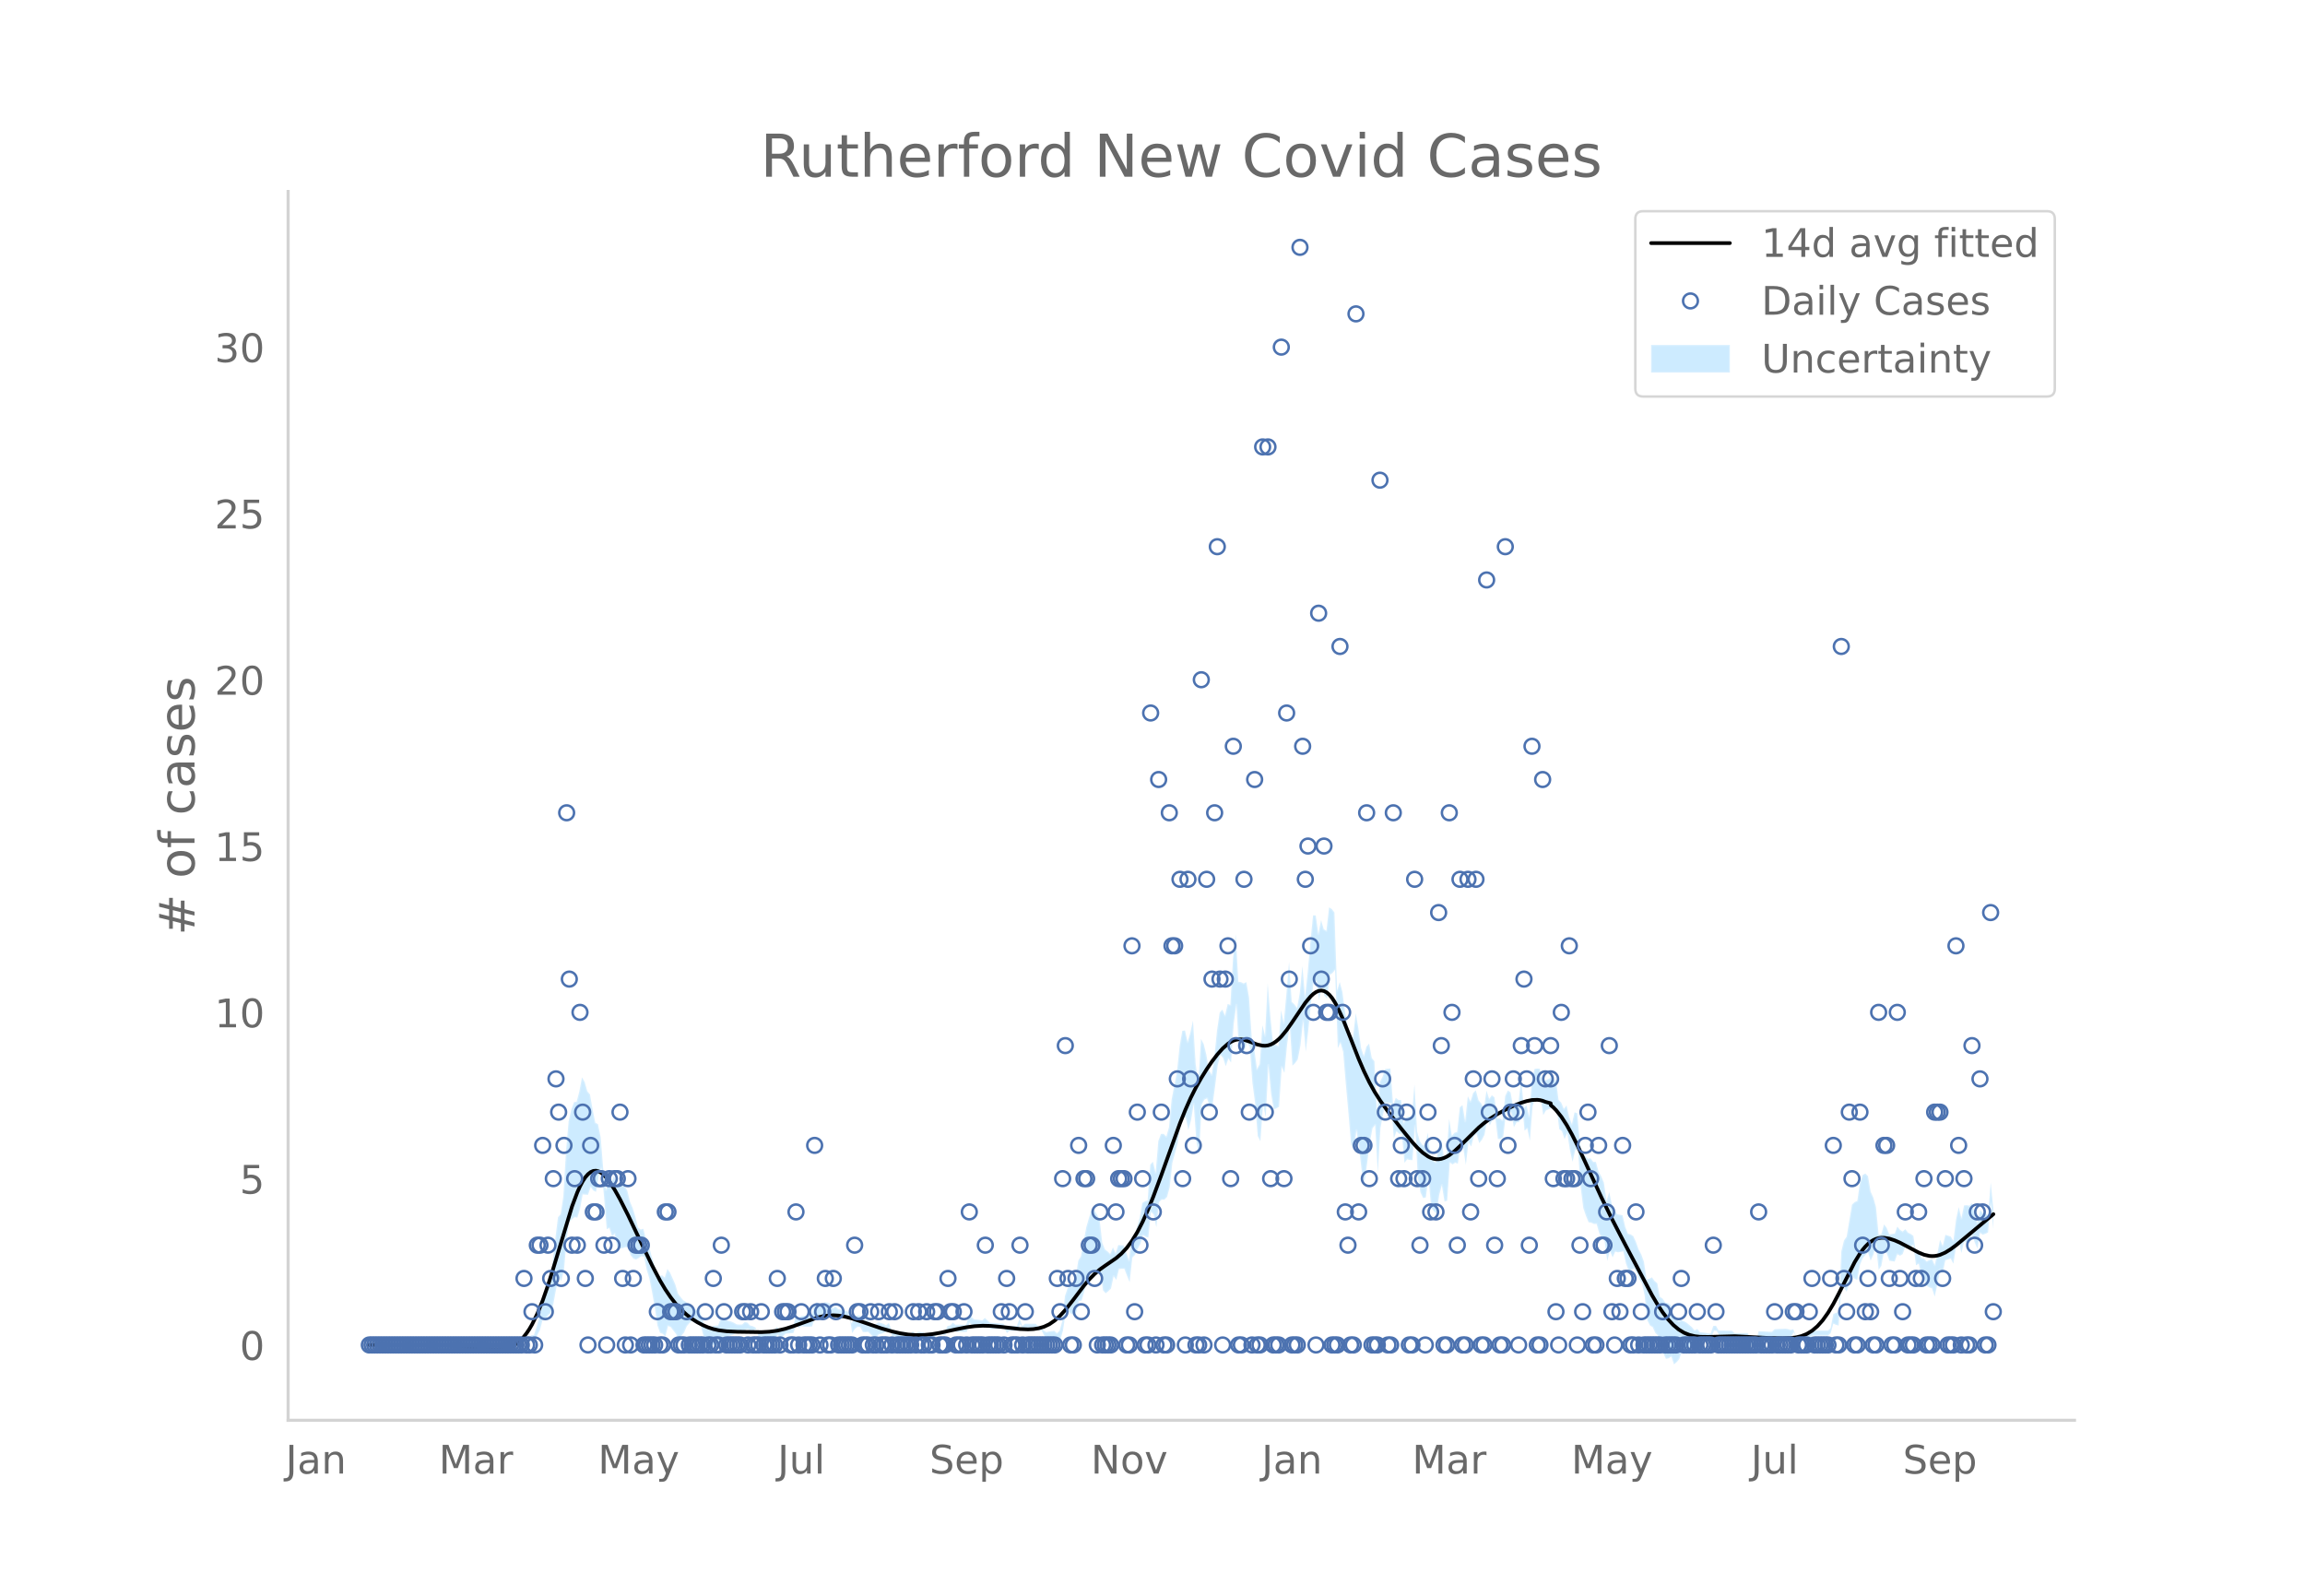 <svg height="864" viewBox="0 0 936 648" width="1248" xmlns="http://www.w3.org/2000/svg" xmlns:xlink="http://www.w3.org/1999/xlink"><defs><style>*{stroke-linecap:butt;stroke-linejoin:round}</style></defs><g id="figure_1"><path d="M0 648h936V0H0z" style="fill:#fff" id="patch_1"/><g id="axes_1"><path d="M117 576.72h725.4V77.76H117z" style="fill:none" id="patch_2"/><g id="PolyCollection_1"><defs><path d="M151.056-101.853H211.695l1.083-1.413 1.083.185 1.083.12 1.082-.742 1.083.144 1.083-2.33 1.083-2.04 1.083-4.198 1.083.107 1.083-1.8 1.082-.994 1.083-3.628 1.083-5.922 1.083-4.74 1.083 1.272 1.083-4.455 1.082-12.722 1.083-6.774 1.083-1.105 1.083-.88 1.083.233 1.083-3.606 1.083-5.835 1.082.086 1.083.067 1.083-3.2 1.083 1.476 1.083.52 1.083-6.381 1.083-3.313 1.082 11.64 1.083 13.16 1.083-.376 1.083 3.368 1.083-1.052 1.083 5.825 1.082.176 1.083-.177 1.083-.397 1.083.068 1.083 3.248 1.083 1.342 1.083.348 1.082-.568 1.083-.802 1.083.27 1.083 5.27 1.083 3.555 1.083 5.519 1.082 6.176 1.083 7.36 1.083 3.009 1.083.412 1.083 1.004 1.083-4.243 1.083.484 1.082 1.427 1.083 1.402 1.083 2.132 1.083-1.434 1.083-1.311 1.083-2.55 1.083-1.325 1.082-.863 1.083.893 1.083.024 1.083-.024 1.083 4.228 1.083 3.076 1.082 1.115 1.083 1.228 1.083-.85 1.083.2 1.083.111 1.083-2.999 1.083-.23 1.082-.297 1.083-.386 1.083-.349 1.083-.456 1.083-.652 1.083-.08 1.082.02 1.083-.965 1.083-.202 1.083.775 1.083-.277 1.083-.534 1.083 3.428 1.082.277 1.083.19 1.083.135 1.083.095 1.083.062 1.083.032 1.083-1.968 1.082.92 1.083-.167 1.083-1.166 1.083-.089 1.083-.101 1.083-.118 1.082-3.195 1.083 1.184 1.083-.71 1.083.144 1.083.056 1.083-.028 1.083-.113 1.082-3.389 1.083-.63 1.083.989h1.083l1.083-.989 1.083-.17 1.082-.349 1.083 1.855 1.083-1.142 1.083.82 1.083-.18 1.083-.23 1.083-.303 1.082-.455 1.083 6.906 1.083-1.692 1.083-.864 1.083.061 1.083 2.056 1.082.021 1.083-.08 1.083 1.077 1.083.996 1.083.021 1.083-1.111 1.083-.238 1.082-.366 1.083-.6 1.083-.975 1.083 3.021 1.083-.068 1.083.916 1.083.111 1.082.045 1.083-.015 1.083 1.093 1.083.123 1.083-.946 1.083.964 1.082-1.065 1.083-.141 1.083-.194 1.083-.613 1.083-.079 1.083.902 1.083-.965 1.082-.859 1.083.081 1.083.065h1.083l1.083-1.661 1.083.207 1.082-.756 1.083 1.035 1.083.036 1.083.005 1.083-.025 1.083-.059 1.083-3.595 1.082 1.02 1.083.94 1.083-.073 1.083-.13 1.083-.204 1.083-.924 1.083.918 1.082.965 1.083-.059 1.083-.066 1.083-.074 1.083-.085 1.083-.098 1.082 1.997 1.083-.988 1.083.031 1.083.01 1.083-.01 1.083-2.784 1.083 2.753 1.082-1.028h4.332l1.083.973 1.082.003 1.083 2.073 1.083 1.287 1.083.232 1.083.177 1.083.136 1.083.918 1.082-.912 1.083-3.86 1.083-7.164 1.083-.654 1.083.888 1.083.668 1.082-1.227 1.083-4.575 1.083-.124 1.083-3.835 1.083-3.722 1.083-2.034 1.083-2.31 1.082-.211 1.083.086 1.083-.117 1.083 7.923 1.083 1.222 1.083-.86 1.083-1.067 1.082-4.994 1.083 1.472 1.083-4.363 1.083-.118 1.083-.006 1.083 2.822 1.082 2.61 1.083-10 1.083-1.09 1.083-2.48 1.083-1.92 1.083-3.611 1.083.686 1.082.304 1.083-10.462 1.083 1.104 1.083 5.173 1.083-10.243 1.083-.994 1.082.024 1.083-1.088 1.083-3.939 1.083-9.908 1.083-3.997 1.083-3.923 1.083-6.98 1.082-3.564 1.083.132 1.083 4.966 1.083-3.933 1.083-6.66 1.083 15.224 1.083 5.473 1.082-20.459 1.083-1.978 1.083-.516 1.083 3.402 1.083-.033 1.083-8.155 1.082-8.62 1.083-4.206 1.083 1.183 1.083 3.392 1.083-3.056 1.083 1.546 1.083-15.722 1.082-7.648 1.083 19.307 1.083-.177 1.083-.546 1.083-3.305 1.083 1.532 1.082 14.778 1.083 8.124 1.083 13.518 1.083 2.113 1.083-15.119 1.083 5.364 1.083-21.145 1.082 11.597 1.083 6.36 1.083-.403 1.083-.674 1.083-16.192 1.083 2.49 1.083-11.45 1.082-8.048 1.083 16.515 1.083-1.006 1.083-1.503 1.083-5.636 1.083-10.093 1.082 12.541 1.083-9.186 1.083-10.971 1.083-8.5 1.083-.021 1.083 7.867 1.083-5.91 1.082 4.005 1.083 1.27 1.083-9.741 1.083-.68 1.083-1.366 1.083 31.836 1.082-2.242 1.083 3.731 1.083 12.943 1.083 11.96 1.083 12.887 1.083 1.99 1.083-7.903 1.082 7.208 1.083 9.568 1.083 4.39 1.083-7.77 1.083-8.411 1.083-5.783 1.082-1.403 1.083 19.414 1.083-18.228 1.083-5.627 1.083-4.473 1.083.123 1.083.114 1.082 14.17 1.083-2.956 1.083 1.09 1.083-.062 1.083 11.823 1.083-1.42 1.083.274 1.082.06 1.083-14.008 1.083 21.291 1.083 5.859 1.083 2.276 1.083-.277 1.082-8.231 1.083 12.473 1.083 1.3 1.083 1.053 1.083-7.575 1.083-4.014 1.083 6.627 1.082-.291 1.083-15.523 1.083.799 1.083-.708 1.083.385 1.083-7.39 1.082.894 1.083 6.939 1.083-9.139 1.083 1.728 1.083-4.24 1.083-.87 1.083 3.716 1.082-1.278 1.083-2.072 1.083-6.293 1.083 2.44 1.083-2.377 1.083-.84 1.083 8.746 1.082.062 1.083-.825 1.083-9.368 1.083-1.609 1.083 1.2 1.083 5.785 1.082-1.998 1.083-.09 1.083-8.122 1.083 11.59 1.083-.938 1.083 5.088 1.083-14 1.082-3.319 1.083.202 1.083-.104 1.083 6.76 1.083-1.88 2.165-.874v-1.107l1.083 1.782 1.083-1.141 1.083 8.893 1.083.869 1.083 3.21 1.083-2.432 1.082 6.852 1.083 4.829 1.083-4.864 1.083-.315 1.083 15.206 1.083 8.673 1.082 3.197 1.083 2.614 1.083.205 1.083.497 1.083-.033 1.083 3.83 1.083 1.893 1.082 1.284 1.083 8.04 1.083-4.118 1.083 2.667 1.083-2.356 1.083.312 1.083-.177 1.082-.261 1.083 4.96 1.083 2.982 1.083-.233 1.083-.709 1.083 1.553 1.082 2.713 1.083 1.827 1.083 4.772 1.083 10.143 1.083 2.155 1.083.611 1.083 2.383 1.082 1.042 1.083 6.005 1.083 1.25 1.083 2.22 1.083-.2 1.083-.723 1.082 3.181 1.083-.89 1.083-1.256 1.083-3.358 1.083-.479 1.083-.588 1.083-.892 1.082-.931 1.083-1.299 1.083-1.348 1.083.625 1.083-.111 1.083-.142 1.083-.186 1.082-.123 1.083-2.677 1.083.063 1.083 1.927 1.083-.008 1.083-.012 1.082-.017 1.083-.023 1.083-.03 1.083.994h5.414l1.083 3.142 1.083 1.214 1.083.276 1.083-3.899 1.082-.043 1.083-.048 1.083-.053 1.083-.057h1.083l1.083-.907 1.083.052 1.082.048 1.083.043 1.083.04 1.083-.12 1.083-.378 1.083-1.619 1.083 3.013 1.082.095 1.083.08 1.083.068 1.083.059 1.083-.965 1.083-.965H742.29l1.083-.965 1.082-3.894 1.083.483 1.083.285 1.083-15.854 1.083.542 1.083 1.58 1.082-3.133 1.083-3.144 1.083 1.012 1.083.474 1.083-6.12 1.083-2.634 1.083-1.346 1.082-1.056 1.083 3.316 1.083-2.342 1.083-3.896 1.083 9.923 1.083-1.544 1.082-5.774 1.083.574 1.083 3.095 1.083.185 1.083.17 1.083-2.973 1.083.598 1.082-.674 1.083-2.919 1.083.557 1.083-.537 1.083-.775 1.083 8.234 1.083-.637 1.082 4.649 1.083 1.636 1.083 2.734 1.083.582 1.083.424 1.083 3.308 1.082-4.935 1.083-6.047 1.083 1.373 1.083-5.122 1.083-.326 1.083-.36 1.083 2.063 1.082-6.756 1.083-2.64 1.083 5.071 1.083-4.416 1.083.093 1.083-.21 1.082-2.795 1.083 3.004 1.083 2.51 1.083-6.368 1.083.74 1.083-.36 1.083-.539 1.082-11.895 1.083 10.485v-8.105l-1.083-10.74-1.082 13.189-1.083-.538-1.083-.361-1.083-1.19-1.083 5.21-1.083-3.279-1.083-4.714-1.082 1.063-1.083-.209-1.083.093-1.083 5.231-1.083-4.576-1.083 5.078-1.082 8.68-1.083-1.796-1.083-.36-1.083-.326-1.083 4.525-1.083-2.485-1.083 5.528-1.082 4.713-1.083-2.48-1.083.424-1.083.582-1.083-1.125-1.083-.293-1.082-3.07-1.083 1.293-1.083-7.202-1.083-.775-1.083-.537-1.083-1.372-1.083.94-1.082-.674-1.083-1.332-1.083 2.815-1.083.17-1.083.186-1.083-2.694-1.083-1.355-1.082 3.873-1.083.385-1.083-11.3-1.083-3.897-1.083-2.341-1.083-6.332-1.082-1.055-1.083.583-1.083 3.155-1.083 7.386-1.083.473-1.083 1.013-1.083 6.503-1.082 6.514-1.083 1.58-1.083 4.4-1.083 24.666-1.083.284-1.083.483-1.082 5.754-1.083.964h-6.497l-1.083.965-1.083.965-1.083.059-1.083.068-1.083.08-1.082.095-1.083-2.776-1.083.31-1.083-.377-1.083-.12-1.083.04-1.083.043-1.082.048-1.083.052-1.083 1.022h-1.083l-1.083-.057-1.083-.053-1.083-.048-1.082-.043-1.083 3.82-1.083.274-1.083-.715-1.083-2.646H704.391l-1.083-.936-1.083-.03-1.083-.022-1.082-.018-1.083-.012-1.083-.007-1.083-1.932-1.083.062-1.083 3.112-1.082-.123-1.083-.186-1.083-.142-1.083-.111-1.083-1.305-1.083.582-1.083-1.299-1.082-.93-1.083-.893-1.083-.588-1.083-.48-1.083.502-1.083-1.256-1.083-.89-1.082-4.537-1.083-.723-1.083-.2-1.083-1.638-1.083-.68-1.083-5.572-1.082-.887-1.083-1.477-1.083.611-1.083.226-1.083-7.223-1.083-2.945-1.083-2.032-1.082-3.075-1.083-2.306-1.083-.71-1.083-.233-1.083-2.805-1.083-4.688-1.082-.261-1.083-.177-1.083-1.617-1.083-2.356-1.083-5.052-1.083 3.6-1.083-7.395-1.082-2.575-1.083-1.966-1.083-3.888-1.083-.033-1.083-1.433-1.083.205-1.082-1.245-1.083-.662-1.083-4.833-1.083-11.807-1.083-.315-1.083 4.784-1.083-2.89-1.082-4.723-1.083 1.425-1.083-2.577-1.083-1.061-1.083-8.471-1.083.788-1.083-2.077v.822l-2.165 1.055-1.083 1.98-1.083-6.746-1.083-.104-1.083.201-1.082 4.4-1.083 14.941-1.083-4.559-1.083.992-1.083-11.564-1.083 9.243-1.083-.09-1.082 1.86-1.083-5.79-1.083-.73-1.083 2.25-1.083 9.926-1.083-.825-1.082.062-1.083-8.619-1.083-.84-1.083 1.481-1.083-3.347-1.083 7.212-1.083-2.072-1.082-1.277-1.083-4.002-1.083 1.059-1.083 3.478-1.083-2.131-1.083 10.156-1.083-6.567-1.082.895-1.083 9.974-1.083.385-1.083 1.222-1.083-6.92-1.083 15.349-1.082-.291-1.083-6.879-1.083 3.703-1.083 5.932-1.083-.876-1.083-.63-1.083-10.68-1.082 5.274-1.083-.276-1.083-1.583-1.083-3.789-1.083-19.227-1.083 13.004-1.082.06-1.083.274-1.083 2.44-1.083-9.402-1.083-.062-1.083-.84-1.083 2.832-1.082-14.77-1.083.113-1.083.123-1.083 3.244-1.083 2.092-1.083 12.643-1.083-21.104-1.082-1.404-1.083-5.782-1.083 1.235-1.083 3.808-1.083-3.329-1.083-7.797-1.082-6.298-1.083 9.462-1.083 1.99-1.083-6.408-1.083-5.404-1.083-8.282-1.083-3.987-1.082 3.546-1.083-31.836-1.083-1.366-1.083-.68-1.083 9.554-1.083-.66-1.082-3.712-1.083 5.667-1.083-7.57-1.083-.02-1.083 10.794-1.083 12.183-1.083 10.108-1.082-12.541-1.083 11.13-1.083 5.942-1.083-1.503-1.083-1.006-1.083-16.287-1.082 13.176-1.083 11.705-1.083-5.228-1.083 14.68-1.083-.675-1.083-.403-1.083-11.005-1.082-13.486-1.083 21.303-1.083-4.284-1.083 15.753-1.083 2.113-1.083-7.706-1.083-5.382-1.082-16.094-1.083-6.186-1.083.554-1.083-.546-1.083-.177-1.083-19.282-1.082 9.717-1.083 19.008-1.083-.383-1.083 4.662-1.083-2.397-1.083 1.184-1.083 7.37-1.082 10.675-1.083 7.28-1.083-1.962-1.083-6.245-1.083-4.375-1.083-1.978-1.082 18.13-1.083-8.033-1.083-17.577-1.083 4.917-1.083 3.785-1.083-4.682-1.083.133-1.082 6.083-1.083 10.385-1.083 5.725-1.083 5.65-1.083 11.316-1.083 3.78-1.083-1.09-1.082.024-1.083 2.866-1.083 12.91-1.083-4.474-1.083 1.103-1.083 14.622-1.082.304-1.083.686-1.083 6.036-1.083 3.868-1.083 3.31-1.083.838-1.083 9.295-1.082-3.178-1.083-2.966-1.083-.006-1.083-.118-1.083 3.354-1.083-2.387-1.082 2.724-1.083-1.067-1.083-.86-1.083-2.637-1.083-9.442-1.083-2.046-1.083-1.844-1.082-.21-1.083 3.478-1.083 3.754-1.083 5.926-1.083 5.812-1.083 1.805-1.083 7.002-1.082 2.632-1.083.668-1.083.888-1.083 3.205-1.083 10.2-1.083 3.86-1.082 1.017-1.083-1.012-1.083.136-1.083.177-1.083.232-1.083-.642-1.083-1.786-1.082.003-1.083-.956h-4.332l-1.082.9-1.083-3.035-1.083 3.004-1.083-.01-1.083.01-1.083.032-1.083.94-1.082-1.861-1.083-.098-1.083-.085-1.083-.074-1.083-.066-1.083-.059-1.082-.964-1.083-1.011-1.083 1.005-1.083-.204-1.083-.13-1.083-.073-1.083-.989-1.082-.91-1.083 4.122-1.083-.058-1.083-.026-1.083.005-1.083.037-1.083-.895-1.082 1.174-1.083.207-1.083 2.197h-1.083l-1.083.065-1.083.081-1.082 1.071-1.083.965-1.083-1.028-1.083-.078-1.083-.614-1.083-.194-1.083-.14-1.082.863-1.083-.965-1.083.984-1.083.123-1.083-.837-1.083-.015-1.082.045-1.083.111-1.083-1.013-1.083-.068-1.083-2.767-1.083.954-1.083-.6-1.082-.366-1.083-.238-1.083.818-1.083.02-1.083-.932-1.083-.853-1.083-.08-1.082.021-1.083-1.803-1.083.062-1.083 1.065-1.083 2.166-1.083-4.67-1.082-.455-1.083-.304-1.083-.229-1.083-.18-1.083-1.11-1.083.788-1.083-2.004-1.082-.349-1.083-.17-1.083.94h-1.083l-1.083-.94-1.083 1.299-1.082 4.33-1.083-.114-1.083-.027-1.083.055-1.083.144-1.083 1.22-1.083-.746-1.082 4.523-1.083-.118-1.083-.101-1.083-.089-1.083.764-1.083-.168-1.082-1.009-1.083 1.891-1.083.032-1.083.062-1.083.095-1.083.135-1.083.19-1.082.277-1.083-2.36-1.083-.534-1.083-.278-1.083-1.154-1.083-.202-1.083.965-1.082.02-1.083-.08-1.083-.653-1.083-.456-1.083-.348-1.083-.386-1.082-.298-1.083-.23-1.083 2.79-1.083.111-1.083.201-1.083 1.078-1.083-.701-1.082-.815-1.083-2.712-1.083-3.49-1.083-.023-1.083.023-1.083-1.037-1.082-.862-1.083-1.326-1.083-.62-1.083-1.31-1.083-1.434-1.083-3.657-1.083-2.457-1.082-2.432-1.083-1.445-1.083 3.474-1.083-.925-1.083.412-1.083-.85-1.083-4.217-1.082-3.471-1.083-4.128-1.083-2.233-1.083-4.379-1.083.271-1.083-.802-1.082-4.427-1.083-3.512-1.083-2.516-1.083-4.47-1.083-1.862-1.083-.396-1.083-.177-1.082.176-1.083-3.822-1.083 2.806-1.083-.491-1.083 3.484-1.083-8.064-1.082-13.444-1.083-5.242-1.083-.593-1.083-5.268-1.083-6.243-1.083-1.27-1.083-3.792-1.082-1.844-1.083 5.742-1.083 4.112-1.083.233-1.083 2.98-1.083 4.682-1.083 12.521-1.082 18.15-1.083 7.121-1.083 1.272-1.083 8.767-1.083 9.513-1.083 6.02-1.082 2.865-1.083 3.988-1.083 2.037-1.083 7.378-1.083 3.75-1.083 3.457-1.083.145-1.082 1.186-1.083.121-1.083.185-1.083 2.445H151.056z" id="m802dc75214" style="stroke:#fff;stroke-opacity:.2"/></defs><g clip-path="url(#p3b76dd23ee)"><use style="fill:#089fff;fill-opacity:.2;stroke:#fff;stroke-opacity:.2" xlink:href="#m802dc75214" y="648"/></g></g><path clip-path="url(#p3b76dd23ee)" d="m149.973 546.147 31.402.095 5.415.348 5.414.583 6.497.755 3.248.118 2.166-.18 2.166-.497 1.083-.404 1.083-.529 1.082-.671 1.083-.831 1.083-1.007 1.083-1.196 1.083-1.4 1.083-1.616 1.082-1.847 2.166-4.414 2.166-5.337 2.166-6.207 2.165-6.906 7.58-25.094 2.166-5.753 1.083-2.409 1.083-2.044 1.082-1.649 1.083-1.25 1.083-.856 1.083-.47 1.083-.09 1.083.28 1.083.618 1.082.917 1.083 1.178 1.083 1.402 2.166 3.337 2.165 3.877 3.249 6.412 5.414 11.387 4.332 9.012 3.248 6.186 2.166 3.632 2.166 3.196 2.165 2.755 2.166 2.339 2.166 1.97 2.165 1.653 2.166 1.379 2.166 1.146 2.165.931 2.166.708 2.166.487 3.248.406 4.332.2 9.745.14 3.249-.165 3.249-.438 3.248-.762 3.249-1.043 9.745-3.509 2.166-.517 2.166-.317 2.165-.09 2.166.13 2.166.339 3.248.82 4.332 1.436 7.58 2.594 4.331 1.236 3.249.74 3.248.513 3.249.235 3.248-.054 3.249-.324 3.248-.548 6.497-1.42 4.332-.851 3.248-.427 3.249-.179 3.248.077 4.332.406 7.58.86 3.248.128 2.166-.105 2.166-.33 2.165-.629 2.166-1.019 2.166-1.481 2.165-1.942 2.166-2.377 3.249-4.152 4.331-5.733 2.166-2.554 2.165-2.2 2.166-1.847 2.166-1.54 4.331-2.964 2.166-1.847 2.166-2.312 2.165-2.91 2.166-3.554 2.166-4.219 2.165-4.841 2.166-5.355 3.249-8.743 7.58-21.075 2.165-5.385 2.166-4.872 2.166-4.31 2.165-3.834 2.166-3.482 2.166-3.174 2.165-2.833 2.166-2.437 2.166-1.916 1.083-.72 1.083-.538 1.082-.357 1.083-.176 1.083.004 1.083.174 2.166.7 3.248 1.228 2.166.464 1.083.03 1.083-.143 1.082-.342 1.083-.54 1.083-.728 1.083-.91 1.083-1.085 2.166-2.634 2.165-3.075 5.414-8.02 2.166-2.579 1.083-1 1.083-.755 1.083-.471 1.083-.148 1.082.21 1.083.573 1.083.938 1.083 1.306 1.083 1.665 1.083 1.982 2.165 4.708 3.249 8.154 3.248 8.283 2.166 5.01 2.166 4.468 2.165 3.904 2.166 3.412 3.249 4.549 5.414 6.992 4.331 5.31 2.166 2.37 2.166 2.015 2.165 1.529 1.083.544 1.083.379 1.083.198 1.083.007 1.083-.176 1.083-.347 1.082-.504 1.083-.65 2.166-1.675 2.166-2.02 7.58-7.47 2.165-1.82 2.166-1.616 3.249-2.06 3.248-1.77 3.249-1.548 3.248-1.291 2.166-.661 2.166-.436 2.165-.083 1.083.135 1.083.275 1.083.424 2.165.583v.75l1.083.923 1.083 1.103 2.166 2.72 2.166 3.346 2.165 3.891 2.166 4.319 3.248 6.99 6.498 14.157 4.331 8.847 5.414 10.472 10.829 20.432 2.165 3.663 2.166 3.286 2.166 2.831 2.165 2.319 2.166 1.808 2.166 1.315 2.166.874 2.165.52 2.166.252 3.249.046 10.828-.281 5.414.267 8.663.464 5.414.12 3.249-.112 2.166-.266 2.165-.52 2.166-.863 2.166-1.307 2.165-1.839 2.166-2.42 2.166-3.042 2.165-3.63 2.166-4.115 6.497-12.841 2.166-3.531 1.083-1.497 1.083-1.287 1.082-1.078 1.083-.875 1.083-.679 1.083-.487 1.083-.305 1.083-.14 1.082.003 2.166.358 2.166.705 2.166.952 3.248 1.708 4.332 2.294 2.165.875 2.166.489 1.083.069 1.083-.052 1.082-.174 1.083-.297 2.166-.953 2.166-1.337 2.165-1.602 4.332-3.592 10.828-9.028h0" style="fill:none;stroke:#000;stroke-linecap:round;stroke-width:1.5" id="line2d_1"/><g id="line2d_2"><defs><path d="M0 3a3 3 0 1 0 0-6 3 3 0 0 0 0 6z" id="m92b242765b" style="stroke:#4c72b0"/></defs><g clip-path="url(#p3b76dd23ee)"><use style="fill-opacity:0;stroke:#4c72b0" x="149.973" xlink:href="#m92b242765b" y="546.147"/><use style="fill-opacity:0;stroke:#4c72b0" x="151.056" xlink:href="#m92b242765b" y="546.147"/><use style="fill-opacity:0;stroke:#4c72b0" x="152.138" xlink:href="#m92b242765b" y="546.147"/><use style="fill-opacity:0;stroke:#4c72b0" x="153.221" xlink:href="#m92b242765b" y="546.147"/><use style="fill-opacity:0;stroke:#4c72b0" x="154.304" xlink:href="#m92b242765b" y="546.147"/><use style="fill-opacity:0;stroke:#4c72b0" x="155.387" xlink:href="#m92b242765b" y="546.147"/><use style="fill-opacity:0;stroke:#4c72b0" x="156.47" xlink:href="#m92b242765b" y="546.147"/><use style="fill-opacity:0;stroke:#4c72b0" x="157.553" xlink:href="#m92b242765b" y="546.147"/><use style="fill-opacity:0;stroke:#4c72b0" x="158.636" xlink:href="#m92b242765b" y="546.147"/><use style="fill-opacity:0;stroke:#4c72b0" x="159.718" xlink:href="#m92b242765b" y="546.147"/><use style="fill-opacity:0;stroke:#4c72b0" x="160.801" xlink:href="#m92b242765b" y="546.147"/><use style="fill-opacity:0;stroke:#4c72b0" x="161.884" xlink:href="#m92b242765b" y="546.147"/><use style="fill-opacity:0;stroke:#4c72b0" x="162.967" xlink:href="#m92b242765b" y="546.147"/><use style="fill-opacity:0;stroke:#4c72b0" x="164.05" xlink:href="#m92b242765b" y="546.147"/><use style="fill-opacity:0;stroke:#4c72b0" x="165.133" xlink:href="#m92b242765b" y="546.147"/><use style="fill-opacity:0;stroke:#4c72b0" x="166.215" xlink:href="#m92b242765b" y="546.147"/><use style="fill-opacity:0;stroke:#4c72b0" x="167.298" xlink:href="#m92b242765b" y="546.147"/><use style="fill-opacity:0;stroke:#4c72b0" x="168.381" xlink:href="#m92b242765b" y="546.147"/><use style="fill-opacity:0;stroke:#4c72b0" x="169.464" xlink:href="#m92b242765b" y="546.147"/><use style="fill-opacity:0;stroke:#4c72b0" x="170.547" xlink:href="#m92b242765b" y="546.147"/><use style="fill-opacity:0;stroke:#4c72b0" x="171.63" xlink:href="#m92b242765b" y="546.147"/><use style="fill-opacity:0;stroke:#4c72b0" x="172.713" xlink:href="#m92b242765b" y="546.147"/><use style="fill-opacity:0;stroke:#4c72b0" x="173.795" xlink:href="#m92b242765b" y="546.147"/><use style="fill-opacity:0;stroke:#4c72b0" x="174.878" xlink:href="#m92b242765b" y="546.147"/><use style="fill-opacity:0;stroke:#4c72b0" x="175.961" xlink:href="#m92b242765b" y="546.147"/><use style="fill-opacity:0;stroke:#4c72b0" x="177.044" xlink:href="#m92b242765b" y="546.147"/><use style="fill-opacity:0;stroke:#4c72b0" x="178.127" xlink:href="#m92b242765b" y="546.147"/><use style="fill-opacity:0;stroke:#4c72b0" x="179.21" xlink:href="#m92b242765b" y="546.147"/><use style="fill-opacity:0;stroke:#4c72b0" x="180.292" xlink:href="#m92b242765b" y="546.147"/><use style="fill-opacity:0;stroke:#4c72b0" x="181.375" xlink:href="#m92b242765b" y="546.147"/><use style="fill-opacity:0;stroke:#4c72b0" x="182.458" xlink:href="#m92b242765b" y="546.147"/><use style="fill-opacity:0;stroke:#4c72b0" x="183.541" xlink:href="#m92b242765b" y="546.147"/><use style="fill-opacity:0;stroke:#4c72b0" x="184.624" xlink:href="#m92b242765b" y="546.147"/><use style="fill-opacity:0;stroke:#4c72b0" x="185.707" xlink:href="#m92b242765b" y="546.147"/><use style="fill-opacity:0;stroke:#4c72b0" x="186.79" xlink:href="#m92b242765b" y="546.147"/><use style="fill-opacity:0;stroke:#4c72b0" x="187.872" xlink:href="#m92b242765b" y="546.147"/><use style="fill-opacity:0;stroke:#4c72b0" x="188.955" xlink:href="#m92b242765b" y="546.147"/><use style="fill-opacity:0;stroke:#4c72b0" x="190.038" xlink:href="#m92b242765b" y="546.147"/><use style="fill-opacity:0;stroke:#4c72b0" x="191.121" xlink:href="#m92b242765b" y="546.147"/><use style="fill-opacity:0;stroke:#4c72b0" x="192.204" xlink:href="#m92b242765b" y="546.147"/><use style="fill-opacity:0;stroke:#4c72b0" x="193.287" xlink:href="#m92b242765b" y="546.147"/><use style="fill-opacity:0;stroke:#4c72b0" x="194.37" xlink:href="#m92b242765b" y="546.147"/><use style="fill-opacity:0;stroke:#4c72b0" x="195.452" xlink:href="#m92b242765b" y="546.147"/><use style="fill-opacity:0;stroke:#4c72b0" x="196.535" xlink:href="#m92b242765b" y="546.147"/><use style="fill-opacity:0;stroke:#4c72b0" x="197.618" xlink:href="#m92b242765b" y="546.147"/><use style="fill-opacity:0;stroke:#4c72b0" x="198.701" xlink:href="#m92b242765b" y="546.147"/><use style="fill-opacity:0;stroke:#4c72b0" x="199.784" xlink:href="#m92b242765b" y="546.147"/><use style="fill-opacity:0;stroke:#4c72b0" x="200.867" xlink:href="#m92b242765b" y="546.147"/><use style="fill-opacity:0;stroke:#4c72b0" x="201.949" xlink:href="#m92b242765b" y="546.147"/><use style="fill-opacity:0;stroke:#4c72b0" x="203.032" xlink:href="#m92b242765b" y="546.147"/><use style="fill-opacity:0;stroke:#4c72b0" x="204.115" xlink:href="#m92b242765b" y="546.147"/><use style="fill-opacity:0;stroke:#4c72b0" x="205.198" xlink:href="#m92b242765b" y="546.147"/><use style="fill-opacity:0;stroke:#4c72b0" x="206.281" xlink:href="#m92b242765b" y="546.147"/><use style="fill-opacity:0;stroke:#4c72b0" x="207.364" xlink:href="#m92b242765b" y="546.147"/><use style="fill-opacity:0;stroke:#4c72b0" x="208.447" xlink:href="#m92b242765b" y="546.147"/><use style="fill-opacity:0;stroke:#4c72b0" x="209.529" xlink:href="#m92b242765b" y="546.147"/><use style="fill-opacity:0;stroke:#4c72b0" x="210.612" xlink:href="#m92b242765b" y="546.147"/><use style="fill-opacity:0;stroke:#4c72b0" x="211.695" xlink:href="#m92b242765b" y="546.147"/><use style="fill-opacity:0;stroke:#4c72b0" x="212.778" xlink:href="#m92b242765b" y="519.135"/><use style="fill-opacity:0;stroke:#4c72b0" x="213.861" xlink:href="#m92b242765b" y="546.147"/><use style="fill-opacity:0;stroke:#4c72b0" x="214.944" xlink:href="#m92b242765b" y="546.147"/><use style="fill-opacity:0;stroke:#4c72b0" x="216.026" xlink:href="#m92b242765b" y="532.641"/><use style="fill-opacity:0;stroke:#4c72b0" x="217.109" xlink:href="#m92b242765b" y="546.147"/><use style="fill-opacity:0;stroke:#4c72b0" x="218.192" xlink:href="#m92b242765b" y="505.629"/><use style="fill-opacity:0;stroke:#4c72b0" x="219.275" xlink:href="#m92b242765b" y="505.629"/><use style="fill-opacity:0;stroke:#4c72b0" x="220.358" xlink:href="#m92b242765b" y="465.11"/><use style="fill-opacity:0;stroke:#4c72b0" x="221.441" xlink:href="#m92b242765b" y="532.641"/><use style="fill-opacity:0;stroke:#4c72b0" x="222.524" xlink:href="#m92b242765b" y="505.629"/><use style="fill-opacity:0;stroke:#4c72b0" x="223.606" xlink:href="#m92b242765b" y="519.135"/><use style="fill-opacity:0;stroke:#4c72b0" x="224.689" xlink:href="#m92b242765b" y="478.616"/><use style="fill-opacity:0;stroke:#4c72b0" x="225.772" xlink:href="#m92b242765b" y="438.097"/><use style="fill-opacity:0;stroke:#4c72b0" x="226.855" xlink:href="#m92b242765b" y="451.603"/><use style="fill-opacity:0;stroke:#4c72b0" x="227.938" xlink:href="#m92b242765b" y="519.135"/><use style="fill-opacity:0;stroke:#4c72b0" x="229.021" xlink:href="#m92b242765b" y="465.11"/><use style="fill-opacity:0;stroke:#4c72b0" x="230.103" xlink:href="#m92b242765b" y="330.047"/><use style="fill-opacity:0;stroke:#4c72b0" x="231.186" xlink:href="#m92b242765b" y="397.578"/><use style="fill-opacity:0;stroke:#4c72b0" x="232.269" xlink:href="#m92b242765b" y="505.629"/><use style="fill-opacity:0;stroke:#4c72b0" x="233.352" xlink:href="#m92b242765b" y="478.616"/><use style="fill-opacity:0;stroke:#4c72b0" x="234.435" xlink:href="#m92b242765b" y="505.629"/><use style="fill-opacity:0;stroke:#4c72b0" x="235.518" xlink:href="#m92b242765b" y="411.085"/><use style="fill-opacity:0;stroke:#4c72b0" x="236.601" xlink:href="#m92b242765b" y="451.603"/><use style="fill-opacity:0;stroke:#4c72b0" x="237.683" xlink:href="#m92b242765b" y="519.135"/><use style="fill-opacity:0;stroke:#4c72b0" x="238.766" xlink:href="#m92b242765b" y="546.147"/><use style="fill-opacity:0;stroke:#4c72b0" x="239.849" xlink:href="#m92b242765b" y="465.11"/><use style="fill-opacity:0;stroke:#4c72b0" x="240.932" xlink:href="#m92b242765b" y="492.122"/><use style="fill-opacity:0;stroke:#4c72b0" x="242.015" xlink:href="#m92b242765b" y="492.122"/><use style="fill-opacity:0;stroke:#4c72b0" x="243.098" xlink:href="#m92b242765b" y="478.616"/><use style="fill-opacity:0;stroke:#4c72b0" x="244.181" xlink:href="#m92b242765b" y="478.616"/><use style="fill-opacity:0;stroke:#4c72b0" x="245.263" xlink:href="#m92b242765b" y="505.629"/><use style="fill-opacity:0;stroke:#4c72b0" x="246.346" xlink:href="#m92b242765b" y="546.147"/><use style="fill-opacity:0;stroke:#4c72b0" x="247.429" xlink:href="#m92b242765b" y="478.616"/><use style="fill-opacity:0;stroke:#4c72b0" x="248.512" xlink:href="#m92b242765b" y="505.629"/><use style="fill-opacity:0;stroke:#4c72b0" x="249.595" xlink:href="#m92b242765b" y="478.616"/><use style="fill-opacity:0;stroke:#4c72b0" x="250.678" xlink:href="#m92b242765b" y="478.616"/><use style="fill-opacity:0;stroke:#4c72b0" x="251.76" xlink:href="#m92b242765b" y="451.603"/><use style="fill-opacity:0;stroke:#4c72b0" x="252.843" xlink:href="#m92b242765b" y="519.135"/><use style="fill-opacity:0;stroke:#4c72b0" x="253.926" xlink:href="#m92b242765b" y="546.147"/><use style="fill-opacity:0;stroke:#4c72b0" x="255.009" xlink:href="#m92b242765b" y="478.616"/><use style="fill-opacity:0;stroke:#4c72b0" x="256.092" xlink:href="#m92b242765b" y="546.147"/><use style="fill-opacity:0;stroke:#4c72b0" x="257.175" xlink:href="#m92b242765b" y="519.135"/><use style="fill-opacity:0;stroke:#4c72b0" x="258.258" xlink:href="#m92b242765b" y="505.629"/><use style="fill-opacity:0;stroke:#4c72b0" x="259.34" xlink:href="#m92b242765b" y="505.629"/><use style="fill-opacity:0;stroke:#4c72b0" x="260.423" xlink:href="#m92b242765b" y="505.629"/><use style="fill-opacity:0;stroke:#4c72b0" x="261.506" xlink:href="#m92b242765b" y="546.147"/><use style="fill-opacity:0;stroke:#4c72b0" x="262.589" xlink:href="#m92b242765b" y="546.147"/><use style="fill-opacity:0;stroke:#4c72b0" x="263.672" xlink:href="#m92b242765b" y="546.147"/><use style="fill-opacity:0;stroke:#4c72b0" x="264.755" xlink:href="#m92b242765b" y="546.147"/><use style="fill-opacity:0;stroke:#4c72b0" x="265.837" xlink:href="#m92b242765b" y="546.147"/><use style="fill-opacity:0;stroke:#4c72b0" x="266.92" xlink:href="#m92b242765b" y="532.641"/><use style="fill-opacity:0;stroke:#4c72b0" x="268.003" xlink:href="#m92b242765b" y="546.147"/><use style="fill-opacity:0;stroke:#4c72b0" x="269.086" xlink:href="#m92b242765b" y="546.147"/><use style="fill-opacity:0;stroke:#4c72b0" x="270.169" xlink:href="#m92b242765b" y="492.122"/><use style="fill-opacity:0;stroke:#4c72b0" x="271.252" xlink:href="#m92b242765b" y="492.122"/><use style="fill-opacity:0;stroke:#4c72b0" x="272.335" xlink:href="#m92b242765b" y="532.641"/><use style="fill-opacity:0;stroke:#4c72b0" x="273.417" xlink:href="#m92b242765b" y="532.641"/><use style="fill-opacity:0;stroke:#4c72b0" x="274.5" xlink:href="#m92b242765b" y="532.641"/><use style="fill-opacity:0;stroke:#4c72b0" x="275.583" xlink:href="#m92b242765b" y="546.147"/><use style="fill-opacity:0;stroke:#4c72b0" x="276.666" xlink:href="#m92b242765b" y="546.147"/><use style="fill-opacity:0;stroke:#4c72b0" x="277.749" xlink:href="#m92b242765b" y="546.147"/><use style="fill-opacity:0;stroke:#4c72b0" x="278.832" xlink:href="#m92b242765b" y="532.641"/><use style="fill-opacity:0;stroke:#4c72b0" x="279.915" xlink:href="#m92b242765b" y="546.147"/><use style="fill-opacity:0;stroke:#4c72b0" x="280.997" xlink:href="#m92b242765b" y="546.147"/><use style="fill-opacity:0;stroke:#4c72b0" x="282.08" xlink:href="#m92b242765b" y="546.147"/><use style="fill-opacity:0;stroke:#4c72b0" x="283.163" xlink:href="#m92b242765b" y="546.147"/><use style="fill-opacity:0;stroke:#4c72b0" x="284.246" xlink:href="#m92b242765b" y="546.147"/><use style="fill-opacity:0;stroke:#4c72b0" x="285.329" xlink:href="#m92b242765b" y="546.147"/><use style="fill-opacity:0;stroke:#4c72b0" x="286.412" xlink:href="#m92b242765b" y="532.641"/><use style="fill-opacity:0;stroke:#4c72b0" x="287.494" xlink:href="#m92b242765b" y="546.147"/><use style="fill-opacity:0;stroke:#4c72b0" x="288.577" xlink:href="#m92b242765b" y="546.147"/><use style="fill-opacity:0;stroke:#4c72b0" x="289.66" xlink:href="#m92b242765b" y="519.135"/><use style="fill-opacity:0;stroke:#4c72b0" x="290.743" xlink:href="#m92b242765b" y="546.147"/><use style="fill-opacity:0;stroke:#4c72b0" x="291.826" xlink:href="#m92b242765b" y="546.147"/><use style="fill-opacity:0;stroke:#4c72b0" x="292.909" xlink:href="#m92b242765b" y="505.629"/><use style="fill-opacity:0;stroke:#4c72b0" x="293.992" xlink:href="#m92b242765b" y="532.641"/><use style="fill-opacity:0;stroke:#4c72b0" x="295.074" xlink:href="#m92b242765b" y="546.147"/><use style="fill-opacity:0;stroke:#4c72b0" x="296.157" xlink:href="#m92b242765b" y="546.147"/><use style="fill-opacity:0;stroke:#4c72b0" x="297.24" xlink:href="#m92b242765b" y="546.147"/><use style="fill-opacity:0;stroke:#4c72b0" x="298.323" xlink:href="#m92b242765b" y="546.147"/><use style="fill-opacity:0;stroke:#4c72b0" x="299.406" xlink:href="#m92b242765b" y="546.147"/><use style="fill-opacity:0;stroke:#4c72b0" x="300.489" xlink:href="#m92b242765b" y="546.147"/><use style="fill-opacity:0;stroke:#4c72b0" x="301.571" xlink:href="#m92b242765b" y="532.641"/><use style="fill-opacity:0;stroke:#4c72b0" x="302.654" xlink:href="#m92b242765b" y="532.641"/><use style="fill-opacity:0;stroke:#4c72b0" x="303.737" xlink:href="#m92b242765b" y="546.147"/><use style="fill-opacity:0;stroke:#4c72b0" x="304.82" xlink:href="#m92b242765b" y="532.641"/><use style="fill-opacity:0;stroke:#4c72b0" x="305.903" xlink:href="#m92b242765b" y="546.147"/><use style="fill-opacity:0;stroke:#4c72b0" x="306.986" xlink:href="#m92b242765b" y="546.147"/><use style="fill-opacity:0;stroke:#4c72b0" x="308.069" xlink:href="#m92b242765b" y="546.147"/><use style="fill-opacity:0;stroke:#4c72b0" x="309.151" xlink:href="#m92b242765b" y="532.641"/><use style="fill-opacity:0;stroke:#4c72b0" x="310.234" xlink:href="#m92b242765b" y="546.147"/><use style="fill-opacity:0;stroke:#4c72b0" x="311.317" xlink:href="#m92b242765b" y="546.147"/><use style="fill-opacity:0;stroke:#4c72b0" x="312.4" xlink:href="#m92b242765b" y="546.147"/><use style="fill-opacity:0;stroke:#4c72b0" x="313.483" xlink:href="#m92b242765b" y="546.147"/><use style="fill-opacity:0;stroke:#4c72b0" x="314.566" xlink:href="#m92b242765b" y="546.147"/><use style="fill-opacity:0;stroke:#4c72b0" x="315.649" xlink:href="#m92b242765b" y="519.135"/><use style="fill-opacity:0;stroke:#4c72b0" x="316.731" xlink:href="#m92b242765b" y="546.147"/><use style="fill-opacity:0;stroke:#4c72b0" x="317.814" xlink:href="#m92b242765b" y="532.641"/><use style="fill-opacity:0;stroke:#4c72b0" x="318.897" xlink:href="#m92b242765b" y="532.641"/><use style="fill-opacity:0;stroke:#4c72b0" x="319.98" xlink:href="#m92b242765b" y="532.641"/><use style="fill-opacity:0;stroke:#4c72b0" x="321.063" xlink:href="#m92b242765b" y="546.147"/><use style="fill-opacity:0;stroke:#4c72b0" x="322.146" xlink:href="#m92b242765b" y="546.147"/><use style="fill-opacity:0;stroke:#4c72b0" x="323.228" xlink:href="#m92b242765b" y="492.122"/><use style="fill-opacity:0;stroke:#4c72b0" x="324.311" xlink:href="#m92b242765b" y="546.147"/><use style="fill-opacity:0;stroke:#4c72b0" x="325.394" xlink:href="#m92b242765b" y="532.641"/><use style="fill-opacity:0;stroke:#4c72b0" x="326.477" xlink:href="#m92b242765b" y="546.147"/><use style="fill-opacity:0;stroke:#4c72b0" x="327.56" xlink:href="#m92b242765b" y="546.147"/><use style="fill-opacity:0;stroke:#4c72b0" x="328.643" xlink:href="#m92b242765b" y="546.147"/><use style="fill-opacity:0;stroke:#4c72b0" x="329.726" xlink:href="#m92b242765b" y="546.147"/><use style="fill-opacity:0;stroke:#4c72b0" x="330.808" xlink:href="#m92b242765b" y="465.11"/><use style="fill-opacity:0;stroke:#4c72b0" x="331.891" xlink:href="#m92b242765b" y="532.641"/><use style="fill-opacity:0;stroke:#4c72b0" x="332.974" xlink:href="#m92b242765b" y="546.147"/><use style="fill-opacity:0;stroke:#4c72b0" x="334.057" xlink:href="#m92b242765b" y="532.641"/><use style="fill-opacity:0;stroke:#4c72b0" x="335.14" xlink:href="#m92b242765b" y="519.135"/><use style="fill-opacity:0;stroke:#4c72b0" x="336.223" xlink:href="#m92b242765b" y="546.147"/><use style="fill-opacity:0;stroke:#4c72b0" x="337.305" xlink:href="#m92b242765b" y="546.147"/><use style="fill-opacity:0;stroke:#4c72b0" x="338.388" xlink:href="#m92b242765b" y="519.135"/><use style="fill-opacity:0;stroke:#4c72b0" x="339.471" xlink:href="#m92b242765b" y="532.641"/><use style="fill-opacity:0;stroke:#4c72b0" x="340.554" xlink:href="#m92b242765b" y="546.147"/><use style="fill-opacity:0;stroke:#4c72b0" x="341.637" xlink:href="#m92b242765b" y="546.147"/><use style="fill-opacity:0;stroke:#4c72b0" x="342.72" xlink:href="#m92b242765b" y="546.147"/><use style="fill-opacity:0;stroke:#4c72b0" x="343.803" xlink:href="#m92b242765b" y="546.147"/><use style="fill-opacity:0;stroke:#4c72b0" x="344.885" xlink:href="#m92b242765b" y="546.147"/><use style="fill-opacity:0;stroke:#4c72b0" x="345.968" xlink:href="#m92b242765b" y="546.147"/><use style="fill-opacity:0;stroke:#4c72b0" x="347.051" xlink:href="#m92b242765b" y="505.629"/><use style="fill-opacity:0;stroke:#4c72b0" x="348.134" xlink:href="#m92b242765b" y="532.641"/><use style="fill-opacity:0;stroke:#4c72b0" x="349.217" xlink:href="#m92b242765b" y="532.641"/><use style="fill-opacity:0;stroke:#4c72b0" x="350.3" xlink:href="#m92b242765b" y="546.147"/><use style="fill-opacity:0;stroke:#4c72b0" x="351.382" xlink:href="#m92b242765b" y="546.147"/><use style="fill-opacity:0;stroke:#4c72b0" x="352.465" xlink:href="#m92b242765b" y="546.147"/><use style="fill-opacity:0;stroke:#4c72b0" x="353.548" xlink:href="#m92b242765b" y="532.641"/><use style="fill-opacity:0;stroke:#4c72b0" x="354.631" xlink:href="#m92b242765b" y="546.147"/><use style="fill-opacity:0;stroke:#4c72b0" x="355.714" xlink:href="#m92b242765b" y="546.147"/><use style="fill-opacity:0;stroke:#4c72b0" x="356.797" xlink:href="#m92b242765b" y="532.641"/><use style="fill-opacity:0;stroke:#4c72b0" x="357.88" xlink:href="#m92b242765b" y="546.147"/><use style="fill-opacity:0;stroke:#4c72b0" x="358.962" xlink:href="#m92b242765b" y="546.147"/><use style="fill-opacity:0;stroke:#4c72b0" x="360.045" xlink:href="#m92b242765b" y="546.147"/><use style="fill-opacity:0;stroke:#4c72b0" x="361.128" xlink:href="#m92b242765b" y="532.641"/><use style="fill-opacity:0;stroke:#4c72b0" x="362.211" xlink:href="#m92b242765b" y="546.147"/><use style="fill-opacity:0;stroke:#4c72b0" x="363.294" xlink:href="#m92b242765b" y="532.641"/><use style="fill-opacity:0;stroke:#4c72b0" x="364.377" xlink:href="#m92b242765b" y="546.147"/><use style="fill-opacity:0;stroke:#4c72b0" x="365.46" xlink:href="#m92b242765b" y="546.147"/><use style="fill-opacity:0;stroke:#4c72b0" x="366.542" xlink:href="#m92b242765b" y="546.147"/><use style="fill-opacity:0;stroke:#4c72b0" x="367.625" xlink:href="#m92b242765b" y="546.147"/><use style="fill-opacity:0;stroke:#4c72b0" x="368.708" xlink:href="#m92b242765b" y="546.147"/><use style="fill-opacity:0;stroke:#4c72b0" x="369.791" xlink:href="#m92b242765b" y="546.147"/><use style="fill-opacity:0;stroke:#4c72b0" x="370.874" xlink:href="#m92b242765b" y="532.641"/><use style="fill-opacity:0;stroke:#4c72b0" x="371.957" xlink:href="#m92b242765b" y="546.147"/><use style="fill-opacity:0;stroke:#4c72b0" x="373.039" xlink:href="#m92b242765b" y="532.641"/><use style="fill-opacity:0;stroke:#4c72b0" x="374.122" xlink:href="#m92b242765b" y="546.147"/><use style="fill-opacity:0;stroke:#4c72b0" x="375.205" xlink:href="#m92b242765b" y="546.147"/><use style="fill-opacity:0;stroke:#4c72b0" x="376.288" xlink:href="#m92b242765b" y="532.641"/><use style="fill-opacity:0;stroke:#4c72b0" x="377.371" xlink:href="#m92b242765b" y="546.147"/><use style="fill-opacity:0;stroke:#4c72b0" x="378.454" xlink:href="#m92b242765b" y="546.147"/><use style="fill-opacity:0;stroke:#4c72b0" x="379.537" xlink:href="#m92b242765b" y="532.641"/><use style="fill-opacity:0;stroke:#4c72b0" x="380.619" xlink:href="#m92b242765b" y="532.641"/><use style="fill-opacity:0;stroke:#4c72b0" x="381.702" xlink:href="#m92b242765b" y="546.147"/><use style="fill-opacity:0;stroke:#4c72b0" x="382.785" xlink:href="#m92b242765b" y="546.147"/><use style="fill-opacity:0;stroke:#4c72b0" x="383.868" xlink:href="#m92b242765b" y="546.147"/><use style="fill-opacity:0;stroke:#4c72b0" x="384.951" xlink:href="#m92b242765b" y="519.135"/><use style="fill-opacity:0;stroke:#4c72b0" x="386.034" xlink:href="#m92b242765b" y="532.641"/><use style="fill-opacity:0;stroke:#4c72b0" x="387.116" xlink:href="#m92b242765b" y="532.641"/><use style="fill-opacity:0;stroke:#4c72b0" x="388.199" xlink:href="#m92b242765b" y="546.147"/><use style="fill-opacity:0;stroke:#4c72b0" x="389.282" xlink:href="#m92b242765b" y="546.147"/><use style="fill-opacity:0;stroke:#4c72b0" x="390.365" xlink:href="#m92b242765b" y="546.147"/><use style="fill-opacity:0;stroke:#4c72b0" x="391.448" xlink:href="#m92b242765b" y="532.641"/><use style="fill-opacity:0;stroke:#4c72b0" x="392.531" xlink:href="#m92b242765b" y="546.147"/><use style="fill-opacity:0;stroke:#4c72b0" x="393.614" xlink:href="#m92b242765b" y="492.122"/><use style="fill-opacity:0;stroke:#4c72b0" x="394.696" xlink:href="#m92b242765b" y="546.147"/><use style="fill-opacity:0;stroke:#4c72b0" x="395.779" xlink:href="#m92b242765b" y="546.147"/><use style="fill-opacity:0;stroke:#4c72b0" x="396.862" xlink:href="#m92b242765b" y="546.147"/><use style="fill-opacity:0;stroke:#4c72b0" x="397.945" xlink:href="#m92b242765b" y="546.147"/><use style="fill-opacity:0;stroke:#4c72b0" x="399.028" xlink:href="#m92b242765b" y="546.147"/><use style="fill-opacity:0;stroke:#4c72b0" x="400.111" xlink:href="#m92b242765b" y="505.629"/><use style="fill-opacity:0;stroke:#4c72b0" x="401.194" xlink:href="#m92b242765b" y="546.147"/><use style="fill-opacity:0;stroke:#4c72b0" x="402.276" xlink:href="#m92b242765b" y="546.147"/><use style="fill-opacity:0;stroke:#4c72b0" x="403.359" xlink:href="#m92b242765b" y="546.147"/><use style="fill-opacity:0;stroke:#4c72b0" x="404.442" xlink:href="#m92b242765b" y="546.147"/><use style="fill-opacity:0;stroke:#4c72b0" x="405.525" xlink:href="#m92b242765b" y="546.147"/><use style="fill-opacity:0;stroke:#4c72b0" x="406.608" xlink:href="#m92b242765b" y="532.641"/><use style="fill-opacity:0;stroke:#4c72b0" x="407.691" xlink:href="#m92b242765b" y="546.147"/><use style="fill-opacity:0;stroke:#4c72b0" x="408.773" xlink:href="#m92b242765b" y="519.135"/><use style="fill-opacity:0;stroke:#4c72b0" x="409.856" xlink:href="#m92b242765b" y="532.641"/><use style="fill-opacity:0;stroke:#4c72b0" x="410.939" xlink:href="#m92b242765b" y="546.147"/><use style="fill-opacity:0;stroke:#4c72b0" x="412.022" xlink:href="#m92b242765b" y="546.147"/><use style="fill-opacity:0;stroke:#4c72b0" x="413.105" xlink:href="#m92b242765b" y="546.147"/><use style="fill-opacity:0;stroke:#4c72b0" x="414.188" xlink:href="#m92b242765b" y="505.629"/><use style="fill-opacity:0;stroke:#4c72b0" x="415.271" xlink:href="#m92b242765b" y="546.147"/><use style="fill-opacity:0;stroke:#4c72b0" x="416.353" xlink:href="#m92b242765b" y="532.641"/><use style="fill-opacity:0;stroke:#4c72b0" x="417.436" xlink:href="#m92b242765b" y="546.147"/><use style="fill-opacity:0;stroke:#4c72b0" x="418.519" xlink:href="#m92b242765b" y="546.147"/><use style="fill-opacity:0;stroke:#4c72b0" x="419.602" xlink:href="#m92b242765b" y="546.147"/><use style="fill-opacity:0;stroke:#4c72b0" x="420.685" xlink:href="#m92b242765b" y="546.147"/><use style="fill-opacity:0;stroke:#4c72b0" x="421.768" xlink:href="#m92b242765b" y="546.147"/><use style="fill-opacity:0;stroke:#4c72b0" x="422.85" xlink:href="#m92b242765b" y="546.147"/><use style="fill-opacity:0;stroke:#4c72b0" x="423.933" xlink:href="#m92b242765b" y="546.147"/><use style="fill-opacity:0;stroke:#4c72b0" x="425.016" xlink:href="#m92b242765b" y="546.147"/><use style="fill-opacity:0;stroke:#4c72b0" x="426.099" xlink:href="#m92b242765b" y="546.147"/><use style="fill-opacity:0;stroke:#4c72b0" x="427.182" xlink:href="#m92b242765b" y="546.147"/><use style="fill-opacity:0;stroke:#4c72b0" x="428.265" xlink:href="#m92b242765b" y="546.147"/><use style="fill-opacity:0;stroke:#4c72b0" x="429.348" xlink:href="#m92b242765b" y="519.135"/><use style="fill-opacity:0;stroke:#4c72b0" x="430.43" xlink:href="#m92b242765b" y="532.641"/><use style="fill-opacity:0;stroke:#4c72b0" x="431.513" xlink:href="#m92b242765b" y="478.616"/><use style="fill-opacity:0;stroke:#4c72b0" x="432.596" xlink:href="#m92b242765b" y="424.591"/><use style="fill-opacity:0;stroke:#4c72b0" x="433.679" xlink:href="#m92b242765b" y="519.135"/><use style="fill-opacity:0;stroke:#4c72b0" x="434.762" xlink:href="#m92b242765b" y="546.147"/><use style="fill-opacity:0;stroke:#4c72b0" x="435.845" xlink:href="#m92b242765b" y="546.147"/><use style="fill-opacity:0;stroke:#4c72b0" x="436.927" xlink:href="#m92b242765b" y="519.135"/><use style="fill-opacity:0;stroke:#4c72b0" x="438.01" xlink:href="#m92b242765b" y="465.11"/><use style="fill-opacity:0;stroke:#4c72b0" x="439.093" xlink:href="#m92b242765b" y="532.641"/><use style="fill-opacity:0;stroke:#4c72b0" x="440.176" xlink:href="#m92b242765b" y="478.616"/><use style="fill-opacity:0;stroke:#4c72b0" x="441.259" xlink:href="#m92b242765b" y="478.616"/><use style="fill-opacity:0;stroke:#4c72b0" x="442.342" xlink:href="#m92b242765b" y="505.629"/><use style="fill-opacity:0;stroke:#4c72b0" x="443.425" xlink:href="#m92b242765b" y="505.629"/><use style="fill-opacity:0;stroke:#4c72b0" x="444.507" xlink:href="#m92b242765b" y="519.135"/><use style="fill-opacity:0;stroke:#4c72b0" x="445.59" xlink:href="#m92b242765b" y="546.147"/><use style="fill-opacity:0;stroke:#4c72b0" x="446.673" xlink:href="#m92b242765b" y="492.122"/><use style="fill-opacity:0;stroke:#4c72b0" x="447.756" xlink:href="#m92b242765b" y="546.147"/><use style="fill-opacity:0;stroke:#4c72b0" x="448.839" xlink:href="#m92b242765b" y="546.147"/><use style="fill-opacity:0;stroke:#4c72b0" x="449.922" xlink:href="#m92b242765b" y="546.147"/><use style="fill-opacity:0;stroke:#4c72b0" x="451.005" xlink:href="#m92b242765b" y="546.147"/><use style="fill-opacity:0;stroke:#4c72b0" x="452.087" xlink:href="#m92b242765b" y="465.11"/><use style="fill-opacity:0;stroke:#4c72b0" x="453.17" xlink:href="#m92b242765b" y="492.122"/><use style="fill-opacity:0;stroke:#4c72b0" x="454.253" xlink:href="#m92b242765b" y="478.616"/><use style="fill-opacity:0;stroke:#4c72b0" x="455.336" xlink:href="#m92b242765b" y="478.616"/><use style="fill-opacity:0;stroke:#4c72b0" x="456.419" xlink:href="#m92b242765b" y="478.616"/><use style="fill-opacity:0;stroke:#4c72b0" x="457.502" xlink:href="#m92b242765b" y="546.147"/><use style="fill-opacity:0;stroke:#4c72b0" x="458.584" xlink:href="#m92b242765b" y="546.147"/><use style="fill-opacity:0;stroke:#4c72b0" x="459.667" xlink:href="#m92b242765b" y="384.072"/><use style="fill-opacity:0;stroke:#4c72b0" x="460.75" xlink:href="#m92b242765b" y="532.641"/><use style="fill-opacity:0;stroke:#4c72b0" x="461.833" xlink:href="#m92b242765b" y="451.603"/><use style="fill-opacity:0;stroke:#4c72b0" x="462.916" xlink:href="#m92b242765b" y="505.629"/><use style="fill-opacity:0;stroke:#4c72b0" x="463.999" xlink:href="#m92b242765b" y="478.616"/><use style="fill-opacity:0;stroke:#4c72b0" x="465.082" xlink:href="#m92b242765b" y="546.147"/><use style="fill-opacity:0;stroke:#4c72b0" x="466.164" xlink:href="#m92b242765b" y="546.147"/><use style="fill-opacity:0;stroke:#4c72b0" x="467.247" xlink:href="#m92b242765b" y="289.528"/><use style="fill-opacity:0;stroke:#4c72b0" x="468.33" xlink:href="#m92b242765b" y="492.122"/><use style="fill-opacity:0;stroke:#4c72b0" x="469.413" xlink:href="#m92b242765b" y="546.147"/><use style="fill-opacity:0;stroke:#4c72b0" x="470.496" xlink:href="#m92b242765b" y="316.541"/><use style="fill-opacity:0;stroke:#4c72b0" x="471.579" xlink:href="#m92b242765b" y="451.603"/><use style="fill-opacity:0;stroke:#4c72b0" x="472.661" xlink:href="#m92b242765b" y="546.147"/><use style="fill-opacity:0;stroke:#4c72b0" x="473.744" xlink:href="#m92b242765b" y="546.147"/><use style="fill-opacity:0;stroke:#4c72b0" x="474.827" xlink:href="#m92b242765b" y="330.047"/><use style="fill-opacity:0;stroke:#4c72b0" x="475.91" xlink:href="#m92b242765b" y="384.072"/><use style="fill-opacity:0;stroke:#4c72b0" x="476.993" xlink:href="#m92b242765b" y="384.072"/><use style="fill-opacity:0;stroke:#4c72b0" x="478.076" xlink:href="#m92b242765b" y="438.097"/><use style="fill-opacity:0;stroke:#4c72b0" x="479.159" xlink:href="#m92b242765b" y="357.059"/><use style="fill-opacity:0;stroke:#4c72b0" x="480.241" xlink:href="#m92b242765b" y="478.616"/><use style="fill-opacity:0;stroke:#4c72b0" x="481.324" xlink:href="#m92b242765b" y="546.147"/><use style="fill-opacity:0;stroke:#4c72b0" x="482.407" xlink:href="#m92b242765b" y="357.059"/><use style="fill-opacity:0;stroke:#4c72b0" x="483.49" xlink:href="#m92b242765b" y="438.097"/><use style="fill-opacity:0;stroke:#4c72b0" x="484.573" xlink:href="#m92b242765b" y="465.11"/><use style="fill-opacity:0;stroke:#4c72b0" x="485.656" xlink:href="#m92b242765b" y="546.147"/><use style="fill-opacity:0;stroke:#4c72b0" x="486.739" xlink:href="#m92b242765b" y="546.147"/><use style="fill-opacity:0;stroke:#4c72b0" x="487.821" xlink:href="#m92b242765b" y="276.022"/><use style="fill-opacity:0;stroke:#4c72b0" x="488.904" xlink:href="#m92b242765b" y="546.147"/><use style="fill-opacity:0;stroke:#4c72b0" x="489.987" xlink:href="#m92b242765b" y="357.059"/><use style="fill-opacity:0;stroke:#4c72b0" x="491.07" xlink:href="#m92b242765b" y="451.603"/><use style="fill-opacity:0;stroke:#4c72b0" x="492.153" xlink:href="#m92b242765b" y="397.578"/><use style="fill-opacity:0;stroke:#4c72b0" x="493.236" xlink:href="#m92b242765b" y="330.047"/><use style="fill-opacity:0;stroke:#4c72b0" x="494.318" xlink:href="#m92b242765b" y="221.997"/><use style="fill-opacity:0;stroke:#4c72b0" x="495.401" xlink:href="#m92b242765b" y="397.578"/><use style="fill-opacity:0;stroke:#4c72b0" x="496.484" xlink:href="#m92b242765b" y="546.147"/><use style="fill-opacity:0;stroke:#4c72b0" x="497.567" xlink:href="#m92b242765b" y="397.578"/><use style="fill-opacity:0;stroke:#4c72b0" x="498.65" xlink:href="#m92b242765b" y="384.072"/><use style="fill-opacity:0;stroke:#4c72b0" x="499.733" xlink:href="#m92b242765b" y="478.616"/><use style="fill-opacity:0;stroke:#4c72b0" x="500.816" xlink:href="#m92b242765b" y="303.034"/><use style="fill-opacity:0;stroke:#4c72b0" x="501.898" xlink:href="#m92b242765b" y="424.591"/><use style="fill-opacity:0;stroke:#4c72b0" x="502.981" xlink:href="#m92b242765b" y="546.147"/><use style="fill-opacity:0;stroke:#4c72b0" x="504.064" xlink:href="#m92b242765b" y="546.147"/><use style="fill-opacity:0;stroke:#4c72b0" x="505.147" xlink:href="#m92b242765b" y="357.059"/><use style="fill-opacity:0;stroke:#4c72b0" x="506.23" xlink:href="#m92b242765b" y="424.591"/><use style="fill-opacity:0;stroke:#4c72b0" x="507.313" xlink:href="#m92b242765b" y="451.603"/><use style="fill-opacity:0;stroke:#4c72b0" x="508.395" xlink:href="#m92b242765b" y="546.147"/><use style="fill-opacity:0;stroke:#4c72b0" x="509.478" xlink:href="#m92b242765b" y="316.541"/><use style="fill-opacity:0;stroke:#4c72b0" x="510.561" xlink:href="#m92b242765b" y="546.147"/><use style="fill-opacity:0;stroke:#4c72b0" x="511.644" xlink:href="#m92b242765b" y="546.147"/><use style="fill-opacity:0;stroke:#4c72b0" x="512.727" xlink:href="#m92b242765b" y="181.478"/><use style="fill-opacity:0;stroke:#4c72b0" x="513.81" xlink:href="#m92b242765b" y="451.603"/><use style="fill-opacity:0;stroke:#4c72b0" x="514.893" xlink:href="#m92b242765b" y="181.478"/><use style="fill-opacity:0;stroke:#4c72b0" x="515.975" xlink:href="#m92b242765b" y="478.616"/><use style="fill-opacity:0;stroke:#4c72b0" x="517.058" xlink:href="#m92b242765b" y="546.147"/><use style="fill-opacity:0;stroke:#4c72b0" x="518.141" xlink:href="#m92b242765b" y="546.147"/><use style="fill-opacity:0;stroke:#4c72b0" x="519.224" xlink:href="#m92b242765b" y="546.147"/><use style="fill-opacity:0;stroke:#4c72b0" x="520.307" xlink:href="#m92b242765b" y="140.959"/><use style="fill-opacity:0;stroke:#4c72b0" x="521.39" xlink:href="#m92b242765b" y="478.616"/><use style="fill-opacity:0;stroke:#4c72b0" x="522.473" xlink:href="#m92b242765b" y="289.528"/><use style="fill-opacity:0;stroke:#4c72b0" x="523.555" xlink:href="#m92b242765b" y="397.578"/><use style="fill-opacity:0;stroke:#4c72b0" x="524.638" xlink:href="#m92b242765b" y="546.147"/><use style="fill-opacity:0;stroke:#4c72b0" x="525.721" xlink:href="#m92b242765b" y="546.147"/><use style="fill-opacity:0;stroke:#4c72b0" x="526.804" xlink:href="#m92b242765b" y="546.147"/><use style="fill-opacity:0;stroke:#4c72b0" x="527.887" xlink:href="#m92b242765b" y="100.44"/><use style="fill-opacity:0;stroke:#4c72b0" x="528.97" xlink:href="#m92b242765b" y="303.034"/><use style="fill-opacity:0;stroke:#4c72b0" x="530.052" xlink:href="#m92b242765b" y="357.059"/><use style="fill-opacity:0;stroke:#4c72b0" x="531.135" xlink:href="#m92b242765b" y="343.553"/><use style="fill-opacity:0;stroke:#4c72b0" x="532.218" xlink:href="#m92b242765b" y="384.072"/><use style="fill-opacity:0;stroke:#4c72b0" x="533.301" xlink:href="#m92b242765b" y="411.085"/><use style="fill-opacity:0;stroke:#4c72b0" x="534.384" xlink:href="#m92b242765b" y="546.147"/><use style="fill-opacity:0;stroke:#4c72b0" x="535.467" xlink:href="#m92b242765b" y="249.009"/><use style="fill-opacity:0;stroke:#4c72b0" x="536.55" xlink:href="#m92b242765b" y="397.578"/><use style="fill-opacity:0;stroke:#4c72b0" x="537.632" xlink:href="#m92b242765b" y="343.553"/><use style="fill-opacity:0;stroke:#4c72b0" x="538.715" xlink:href="#m92b242765b" y="411.085"/><use style="fill-opacity:0;stroke:#4c72b0" x="539.798" xlink:href="#m92b242765b" y="411.085"/><use style="fill-opacity:0;stroke:#4c72b0" x="540.881" xlink:href="#m92b242765b" y="546.147"/><use style="fill-opacity:0;stroke:#4c72b0" x="541.964" xlink:href="#m92b242765b" y="546.147"/><use style="fill-opacity:0;stroke:#4c72b0" x="543.047" xlink:href="#m92b242765b" y="546.147"/><use style="fill-opacity:0;stroke:#4c72b0" x="544.129" xlink:href="#m92b242765b" y="262.515"/><use style="fill-opacity:0;stroke:#4c72b0" x="545.212" xlink:href="#m92b242765b" y="411.085"/><use style="fill-opacity:0;stroke:#4c72b0" x="546.295" xlink:href="#m92b242765b" y="492.122"/><use style="fill-opacity:0;stroke:#4c72b0" x="547.378" xlink:href="#m92b242765b" y="505.629"/><use style="fill-opacity:0;stroke:#4c72b0" x="548.461" xlink:href="#m92b242765b" y="546.147"/><use style="fill-opacity:0;stroke:#4c72b0" x="549.544" xlink:href="#m92b242765b" y="546.147"/><use style="fill-opacity:0;stroke:#4c72b0" x="550.627" xlink:href="#m92b242765b" y="127.453"/><use style="fill-opacity:0;stroke:#4c72b0" x="551.709" xlink:href="#m92b242765b" y="492.122"/><use style="fill-opacity:0;stroke:#4c72b0" x="552.792" xlink:href="#m92b242765b" y="465.11"/><use style="fill-opacity:0;stroke:#4c72b0" x="553.875" xlink:href="#m92b242765b" y="465.11"/><use style="fill-opacity:0;stroke:#4c72b0" x="554.958" xlink:href="#m92b242765b" y="330.047"/><use style="fill-opacity:0;stroke:#4c72b0" x="556.041" xlink:href="#m92b242765b" y="478.616"/><use style="fill-opacity:0;stroke:#4c72b0" x="557.124" xlink:href="#m92b242765b" y="546.147"/><use style="fill-opacity:0;stroke:#4c72b0" x="558.206" xlink:href="#m92b242765b" y="546.147"/><use style="fill-opacity:0;stroke:#4c72b0" x="559.289" xlink:href="#m92b242765b" y="546.147"/><use style="fill-opacity:0;stroke:#4c72b0" x="560.372" xlink:href="#m92b242765b" y="194.984"/><use style="fill-opacity:0;stroke:#4c72b0" x="561.455" xlink:href="#m92b242765b" y="438.097"/><use style="fill-opacity:0;stroke:#4c72b0" x="562.538" xlink:href="#m92b242765b" y="451.603"/><use style="fill-opacity:0;stroke:#4c72b0" x="563.621" xlink:href="#m92b242765b" y="546.147"/><use style="fill-opacity:0;stroke:#4c72b0" x="564.704" xlink:href="#m92b242765b" y="546.147"/><use style="fill-opacity:0;stroke:#4c72b0" x="565.786" xlink:href="#m92b242765b" y="330.047"/><use style="fill-opacity:0;stroke:#4c72b0" x="566.869" xlink:href="#m92b242765b" y="451.603"/><use style="fill-opacity:0;stroke:#4c72b0" x="567.952" xlink:href="#m92b242765b" y="478.616"/><use style="fill-opacity:0;stroke:#4c72b0" x="569.035" xlink:href="#m92b242765b" y="465.11"/><use style="fill-opacity:0;stroke:#4c72b0" x="570.118" xlink:href="#m92b242765b" y="478.616"/><use style="fill-opacity:0;stroke:#4c72b0" x="571.201" xlink:href="#m92b242765b" y="451.603"/><use style="fill-opacity:0;stroke:#4c72b0" x="572.284" xlink:href="#m92b242765b" y="546.147"/><use style="fill-opacity:0;stroke:#4c72b0" x="573.366" xlink:href="#m92b242765b" y="546.147"/><use style="fill-opacity:0;stroke:#4c72b0" x="574.449" xlink:href="#m92b242765b" y="357.059"/><use style="fill-opacity:0;stroke:#4c72b0" x="575.532" xlink:href="#m92b242765b" y="478.616"/><use style="fill-opacity:0;stroke:#4c72b0" x="576.615" xlink:href="#m92b242765b" y="505.629"/><use style="fill-opacity:0;stroke:#4c72b0" x="577.698" xlink:href="#m92b242765b" y="478.616"/><use style="fill-opacity:0;stroke:#4c72b0" x="578.781" xlink:href="#m92b242765b" y="546.147"/><use style="fill-opacity:0;stroke:#4c72b0" x="579.863" xlink:href="#m92b242765b" y="451.603"/><use style="fill-opacity:0;stroke:#4c72b0" x="580.946" xlink:href="#m92b242765b" y="492.122"/><use style="fill-opacity:0;stroke:#4c72b0" x="582.029" xlink:href="#m92b242765b" y="465.11"/><use style="fill-opacity:0;stroke:#4c72b0" x="583.112" xlink:href="#m92b242765b" y="492.122"/><use style="fill-opacity:0;stroke:#4c72b0" x="584.195" xlink:href="#m92b242765b" y="370.566"/><use style="fill-opacity:0;stroke:#4c72b0" x="585.278" xlink:href="#m92b242765b" y="424.591"/><use style="fill-opacity:0;stroke:#4c72b0" x="586.361" xlink:href="#m92b242765b" y="546.147"/><use style="fill-opacity:0;stroke:#4c72b0" x="587.443" xlink:href="#m92b242765b" y="546.147"/><use style="fill-opacity:0;stroke:#4c72b0" x="588.526" xlink:href="#m92b242765b" y="330.047"/><use style="fill-opacity:0;stroke:#4c72b0" x="589.609" xlink:href="#m92b242765b" y="411.085"/><use style="fill-opacity:0;stroke:#4c72b0" x="590.692" xlink:href="#m92b242765b" y="465.11"/><use style="fill-opacity:0;stroke:#4c72b0" x="591.775" xlink:href="#m92b242765b" y="505.629"/><use style="fill-opacity:0;stroke:#4c72b0" x="592.858" xlink:href="#m92b242765b" y="357.059"/><use style="fill-opacity:0;stroke:#4c72b0" x="593.94" xlink:href="#m92b242765b" y="546.147"/><use style="fill-opacity:0;stroke:#4c72b0" x="595.023" xlink:href="#m92b242765b" y="546.147"/><use style="fill-opacity:0;stroke:#4c72b0" x="596.106" xlink:href="#m92b242765b" y="357.059"/><use style="fill-opacity:0;stroke:#4c72b0" x="597.189" xlink:href="#m92b242765b" y="492.122"/><use style="fill-opacity:0;stroke:#4c72b0" x="598.272" xlink:href="#m92b242765b" y="438.097"/><use style="fill-opacity:0;stroke:#4c72b0" x="599.355" xlink:href="#m92b242765b" y="357.059"/><use style="fill-opacity:0;stroke:#4c72b0" x="600.438" xlink:href="#m92b242765b" y="478.616"/><use style="fill-opacity:0;stroke:#4c72b0" x="601.52" xlink:href="#m92b242765b" y="546.147"/><use style="fill-opacity:0;stroke:#4c72b0" x="602.603" xlink:href="#m92b242765b" y="546.147"/><use style="fill-opacity:0;stroke:#4c72b0" x="603.686" xlink:href="#m92b242765b" y="235.503"/><use style="fill-opacity:0;stroke:#4c72b0" x="604.769" xlink:href="#m92b242765b" y="451.603"/><use style="fill-opacity:0;stroke:#4c72b0" x="605.852" xlink:href="#m92b242765b" y="438.097"/><use style="fill-opacity:0;stroke:#4c72b0" x="606.935" xlink:href="#m92b242765b" y="505.629"/><use style="fill-opacity:0;stroke:#4c72b0" x="608.018" xlink:href="#m92b242765b" y="478.616"/><use style="fill-opacity:0;stroke:#4c72b0" x="609.1" xlink:href="#m92b242765b" y="546.147"/><use style="fill-opacity:0;stroke:#4c72b0" x="610.183" xlink:href="#m92b242765b" y="546.147"/><use style="fill-opacity:0;stroke:#4c72b0" x="611.266" xlink:href="#m92b242765b" y="221.997"/><use style="fill-opacity:0;stroke:#4c72b0" x="612.349" xlink:href="#m92b242765b" y="465.11"/><use style="fill-opacity:0;stroke:#4c72b0" x="613.432" xlink:href="#m92b242765b" y="451.603"/><use style="fill-opacity:0;stroke:#4c72b0" x="614.515" xlink:href="#m92b242765b" y="438.097"/><use style="fill-opacity:0;stroke:#4c72b0" x="615.597" xlink:href="#m92b242765b" y="451.603"/><use style="fill-opacity:0;stroke:#4c72b0" x="616.68" xlink:href="#m92b242765b" y="546.147"/><use style="fill-opacity:0;stroke:#4c72b0" x="617.763" xlink:href="#m92b242765b" y="424.591"/><use style="fill-opacity:0;stroke:#4c72b0" x="618.846" xlink:href="#m92b242765b" y="397.578"/><use style="fill-opacity:0;stroke:#4c72b0" x="619.929" xlink:href="#m92b242765b" y="438.097"/><use style="fill-opacity:0;stroke:#4c72b0" x="621.012" xlink:href="#m92b242765b" y="505.629"/><use style="fill-opacity:0;stroke:#4c72b0" x="622.095" xlink:href="#m92b242765b" y="303.034"/><use style="fill-opacity:0;stroke:#4c72b0" x="623.177" xlink:href="#m92b242765b" y="424.591"/><use style="fill-opacity:0;stroke:#4c72b0" x="624.26" xlink:href="#m92b242765b" y="546.147"/><use style="fill-opacity:0;stroke:#4c72b0" x="625.343" xlink:href="#m92b242765b" y="546.147"/><use style="fill-opacity:0;stroke:#4c72b0" x="626.426" xlink:href="#m92b242765b" y="316.541"/><use style="fill-opacity:0;stroke:#4c72b0" x="627.509" xlink:href="#m92b242765b" y="438.097"/><use style="fill-opacity:0;stroke:#4c72b0" x="629.674" xlink:href="#m92b242765b" y="438.097"/><use style="fill-opacity:0;stroke:#4c72b0" x="629.674" xlink:href="#m92b242765b" y="424.591"/><use style="fill-opacity:0;stroke:#4c72b0" x="630.757" xlink:href="#m92b242765b" y="478.616"/><use style="fill-opacity:0;stroke:#4c72b0" x="631.84" xlink:href="#m92b242765b" y="532.641"/><use style="fill-opacity:0;stroke:#4c72b0" x="632.923" xlink:href="#m92b242765b" y="546.147"/><use style="fill-opacity:0;stroke:#4c72b0" x="634.006" xlink:href="#m92b242765b" y="411.085"/><use style="fill-opacity:0;stroke:#4c72b0" x="635.089" xlink:href="#m92b242765b" y="478.616"/><use style="fill-opacity:0;stroke:#4c72b0" x="636.172" xlink:href="#m92b242765b" y="478.616"/><use style="fill-opacity:0;stroke:#4c72b0" x="637.254" xlink:href="#m92b242765b" y="384.072"/><use style="fill-opacity:0;stroke:#4c72b0" x="638.337" xlink:href="#m92b242765b" y="478.616"/><use style="fill-opacity:0;stroke:#4c72b0" x="639.42" xlink:href="#m92b242765b" y="478.616"/><use style="fill-opacity:0;stroke:#4c72b0" x="640.503" xlink:href="#m92b242765b" y="546.147"/><use style="fill-opacity:0;stroke:#4c72b0" x="641.586" xlink:href="#m92b242765b" y="505.629"/><use style="fill-opacity:0;stroke:#4c72b0" x="642.669" xlink:href="#m92b242765b" y="532.641"/><use style="fill-opacity:0;stroke:#4c72b0" x="643.751" xlink:href="#m92b242765b" y="465.11"/><use style="fill-opacity:0;stroke:#4c72b0" x="644.834" xlink:href="#m92b242765b" y="451.603"/><use style="fill-opacity:0;stroke:#4c72b0" x="645.917" xlink:href="#m92b242765b" y="478.616"/><use style="fill-opacity:0;stroke:#4c72b0" x="647" xlink:href="#m92b242765b" y="546.147"/><use style="fill-opacity:0;stroke:#4c72b0" x="648.083" xlink:href="#m92b242765b" y="546.147"/><use style="fill-opacity:0;stroke:#4c72b0" x="649.166" xlink:href="#m92b242765b" y="465.11"/><use style="fill-opacity:0;stroke:#4c72b0" x="650.249" xlink:href="#m92b242765b" y="505.629"/><use style="fill-opacity:0;stroke:#4c72b0" x="651.331" xlink:href="#m92b242765b" y="505.629"/><use style="fill-opacity:0;stroke:#4c72b0" x="652.414" xlink:href="#m92b242765b" y="492.122"/><use style="fill-opacity:0;stroke:#4c72b0" x="653.497" xlink:href="#m92b242765b" y="424.591"/><use style="fill-opacity:0;stroke:#4c72b0" x="654.58" xlink:href="#m92b242765b" y="532.641"/><use style="fill-opacity:0;stroke:#4c72b0" x="655.663" xlink:href="#m92b242765b" y="546.147"/><use style="fill-opacity:0;stroke:#4c72b0" x="656.746" xlink:href="#m92b242765b" y="519.135"/><use style="fill-opacity:0;stroke:#4c72b0" x="657.829" xlink:href="#m92b242765b" y="532.641"/><use style="fill-opacity:0;stroke:#4c72b0" x="658.911" xlink:href="#m92b242765b" y="465.11"/><use style="fill-opacity:0;stroke:#4c72b0" x="659.994" xlink:href="#m92b242765b" y="519.135"/><use style="fill-opacity:0;stroke:#4c72b0" x="661.077" xlink:href="#m92b242765b" y="519.135"/><use style="fill-opacity:0;stroke:#4c72b0" x="662.16" xlink:href="#m92b242765b" y="546.147"/><use style="fill-opacity:0;stroke:#4c72b0" x="663.243" xlink:href="#m92b242765b" y="546.147"/><use style="fill-opacity:0;stroke:#4c72b0" x="664.326" xlink:href="#m92b242765b" y="492.122"/><use style="fill-opacity:0;stroke:#4c72b0" x="665.408" xlink:href="#m92b242765b" y="546.147"/><use style="fill-opacity:0;stroke:#4c72b0" x="666.491" xlink:href="#m92b242765b" y="532.641"/><use style="fill-opacity:0;stroke:#4c72b0" x="667.574" xlink:href="#m92b242765b" y="546.147"/><use style="fill-opacity:0;stroke:#4c72b0" x="668.657" xlink:href="#m92b242765b" y="546.147"/><use style="fill-opacity:0;stroke:#4c72b0" x="669.74" xlink:href="#m92b242765b" y="546.147"/><use style="fill-opacity:0;stroke:#4c72b0" x="670.823" xlink:href="#m92b242765b" y="546.147"/><use style="fill-opacity:0;stroke:#4c72b0" x="671.906" xlink:href="#m92b242765b" y="546.147"/><use style="fill-opacity:0;stroke:#4c72b0" x="672.988" xlink:href="#m92b242765b" y="546.147"/><use style="fill-opacity:0;stroke:#4c72b0" x="674.071" xlink:href="#m92b242765b" y="546.147"/><use style="fill-opacity:0;stroke:#4c72b0" x="675.154" xlink:href="#m92b242765b" y="532.641"/><use style="fill-opacity:0;stroke:#4c72b0" x="676.237" xlink:href="#m92b242765b" y="546.147"/><use style="fill-opacity:0;stroke:#4c72b0" x="677.32" xlink:href="#m92b242765b" y="546.147"/><use style="fill-opacity:0;stroke:#4c72b0" x="678.403" xlink:href="#m92b242765b" y="546.147"/><use style="fill-opacity:0;stroke:#4c72b0" x="679.485" xlink:href="#m92b242765b" y="546.147"/><use style="fill-opacity:0;stroke:#4c72b0" x="680.568" xlink:href="#m92b242765b" y="546.147"/><use style="fill-opacity:0;stroke:#4c72b0" x="681.651" xlink:href="#m92b242765b" y="532.641"/><use style="fill-opacity:0;stroke:#4c72b0" x="682.734" xlink:href="#m92b242765b" y="519.135"/><use style="fill-opacity:0;stroke:#4c72b0" x="683.817" xlink:href="#m92b242765b" y="546.147"/><use style="fill-opacity:0;stroke:#4c72b0" x="684.9" xlink:href="#m92b242765b" y="546.147"/><use style="fill-opacity:0;stroke:#4c72b0" x="685.983" xlink:href="#m92b242765b" y="546.147"/><use style="fill-opacity:0;stroke:#4c72b0" x="687.065" xlink:href="#m92b242765b" y="546.147"/><use style="fill-opacity:0;stroke:#4c72b0" x="688.148" xlink:href="#m92b242765b" y="546.147"/><use style="fill-opacity:0;stroke:#4c72b0" x="689.231" xlink:href="#m92b242765b" y="532.641"/><use style="fill-opacity:0;stroke:#4c72b0" x="690.314" xlink:href="#m92b242765b" y="546.147"/><use style="fill-opacity:0;stroke:#4c72b0" x="691.397" xlink:href="#m92b242765b" y="546.147"/><use style="fill-opacity:0;stroke:#4c72b0" x="692.48" xlink:href="#m92b242765b" y="546.147"/><use style="fill-opacity:0;stroke:#4c72b0" x="693.563" xlink:href="#m92b242765b" y="546.147"/><use style="fill-opacity:0;stroke:#4c72b0" x="694.645" xlink:href="#m92b242765b" y="546.147"/><use style="fill-opacity:0;stroke:#4c72b0" x="695.728" xlink:href="#m92b242765b" y="505.629"/><use style="fill-opacity:0;stroke:#4c72b0" x="696.811" xlink:href="#m92b242765b" y="532.641"/><use style="fill-opacity:0;stroke:#4c72b0" x="697.894" xlink:href="#m92b242765b" y="546.147"/><use style="fill-opacity:0;stroke:#4c72b0" x="698.977" xlink:href="#m92b242765b" y="546.147"/><use style="fill-opacity:0;stroke:#4c72b0" x="700.06" xlink:href="#m92b242765b" y="546.147"/><use style="fill-opacity:0;stroke:#4c72b0" x="701.142" xlink:href="#m92b242765b" y="546.147"/><use style="fill-opacity:0;stroke:#4c72b0" x="702.225" xlink:href="#m92b242765b" y="546.147"/><use style="fill-opacity:0;stroke:#4c72b0" x="703.308" xlink:href="#m92b242765b" y="546.147"/><use style="fill-opacity:0;stroke:#4c72b0" x="704.391" xlink:href="#m92b242765b" y="546.147"/><use style="fill-opacity:0;stroke:#4c72b0" x="705.474" xlink:href="#m92b242765b" y="546.147"/><use style="fill-opacity:0;stroke:#4c72b0" x="706.557" xlink:href="#m92b242765b" y="546.147"/><use style="fill-opacity:0;stroke:#4c72b0" x="707.64" xlink:href="#m92b242765b" y="546.147"/><use style="fill-opacity:0;stroke:#4c72b0" x="708.722" xlink:href="#m92b242765b" y="546.147"/><use style="fill-opacity:0;stroke:#4c72b0" x="709.805" xlink:href="#m92b242765b" y="546.147"/><use style="fill-opacity:0;stroke:#4c72b0" x="710.888" xlink:href="#m92b242765b" y="546.147"/><use style="fill-opacity:0;stroke:#4c72b0" x="711.971" xlink:href="#m92b242765b" y="546.147"/><use style="fill-opacity:0;stroke:#4c72b0" x="713.054" xlink:href="#m92b242765b" y="546.147"/><use style="fill-opacity:0;stroke:#4c72b0" x="714.137" xlink:href="#m92b242765b" y="492.122"/><use style="fill-opacity:0;stroke:#4c72b0" x="715.219" xlink:href="#m92b242765b" y="546.147"/><use style="fill-opacity:0;stroke:#4c72b0" x="716.302" xlink:href="#m92b242765b" y="546.147"/><use style="fill-opacity:0;stroke:#4c72b0" x="717.385" xlink:href="#m92b242765b" y="546.147"/><use style="fill-opacity:0;stroke:#4c72b0" x="718.468" xlink:href="#m92b242765b" y="546.147"/><use style="fill-opacity:0;stroke:#4c72b0" x="719.551" xlink:href="#m92b242765b" y="546.147"/><use style="fill-opacity:0;stroke:#4c72b0" x="720.634" xlink:href="#m92b242765b" y="532.641"/><use style="fill-opacity:0;stroke:#4c72b0" x="721.717" xlink:href="#m92b242765b" y="546.147"/><use style="fill-opacity:0;stroke:#4c72b0" x="722.799" xlink:href="#m92b242765b" y="546.147"/><use style="fill-opacity:0;stroke:#4c72b0" x="723.882" xlink:href="#m92b242765b" y="546.147"/><use style="fill-opacity:0;stroke:#4c72b0" x="724.965" xlink:href="#m92b242765b" y="546.147"/><use style="fill-opacity:0;stroke:#4c72b0" x="726.048" xlink:href="#m92b242765b" y="546.147"/><use style="fill-opacity:0;stroke:#4c72b0" x="727.131" xlink:href="#m92b242765b" y="546.147"/><use style="fill-opacity:0;stroke:#4c72b0" x="728.214" xlink:href="#m92b242765b" y="532.641"/><use style="fill-opacity:0;stroke:#4c72b0" x="729.297" xlink:href="#m92b242765b" y="532.641"/><use style="fill-opacity:0;stroke:#4c72b0" x="730.379" xlink:href="#m92b242765b" y="546.147"/><use style="fill-opacity:0;stroke:#4c72b0" x="731.462" xlink:href="#m92b242765b" y="546.147"/><use style="fill-opacity:0;stroke:#4c72b0" x="732.545" xlink:href="#m92b242765b" y="546.147"/><use style="fill-opacity:0;stroke:#4c72b0" x="733.628" xlink:href="#m92b242765b" y="546.147"/><use style="fill-opacity:0;stroke:#4c72b0" x="734.711" xlink:href="#m92b242765b" y="532.641"/><use style="fill-opacity:0;stroke:#4c72b0" x="735.794" xlink:href="#m92b242765b" y="519.135"/><use style="fill-opacity:0;stroke:#4c72b0" x="736.876" xlink:href="#m92b242765b" y="546.147"/><use style="fill-opacity:0;stroke:#4c72b0" x="737.959" xlink:href="#m92b242765b" y="546.147"/><use style="fill-opacity:0;stroke:#4c72b0" x="739.042" xlink:href="#m92b242765b" y="546.147"/><use style="fill-opacity:0;stroke:#4c72b0" x="740.125" xlink:href="#m92b242765b" y="546.147"/><use style="fill-opacity:0;stroke:#4c72b0" x="741.208" xlink:href="#m92b242765b" y="546.147"/><use style="fill-opacity:0;stroke:#4c72b0" x="742.291" xlink:href="#m92b242765b" y="546.147"/><use style="fill-opacity:0;stroke:#4c72b0" x="743.374" xlink:href="#m92b242765b" y="519.135"/><use style="fill-opacity:0;stroke:#4c72b0" x="744.456" xlink:href="#m92b242765b" y="465.11"/><use style="fill-opacity:0;stroke:#4c72b0" x="745.539" xlink:href="#m92b242765b" y="546.147"/><use style="fill-opacity:0;stroke:#4c72b0" x="746.622" xlink:href="#m92b242765b" y="546.147"/><use style="fill-opacity:0;stroke:#4c72b0" x="747.705" xlink:href="#m92b242765b" y="262.515"/><use style="fill-opacity:0;stroke:#4c72b0" x="748.788" xlink:href="#m92b242765b" y="519.135"/><use style="fill-opacity:0;stroke:#4c72b0" x="749.871" xlink:href="#m92b242765b" y="532.641"/><use style="fill-opacity:0;stroke:#4c72b0" x="750.953" xlink:href="#m92b242765b" y="451.603"/><use style="fill-opacity:0;stroke:#4c72b0" x="752.036" xlink:href="#m92b242765b" y="478.616"/><use style="fill-opacity:0;stroke:#4c72b0" x="753.119" xlink:href="#m92b242765b" y="546.147"/><use style="fill-opacity:0;stroke:#4c72b0" x="754.202" xlink:href="#m92b242765b" y="546.147"/><use style="fill-opacity:0;stroke:#4c72b0" x="755.285" xlink:href="#m92b242765b" y="451.603"/><use style="fill-opacity:0;stroke:#4c72b0" x="756.368" xlink:href="#m92b242765b" y="505.629"/><use style="fill-opacity:0;stroke:#4c72b0" x="757.451" xlink:href="#m92b242765b" y="532.641"/><use style="fill-opacity:0;stroke:#4c72b0" x="758.533" xlink:href="#m92b242765b" y="519.135"/><use style="fill-opacity:0;stroke:#4c72b0" x="759.616" xlink:href="#m92b242765b" y="532.641"/><use style="fill-opacity:0;stroke:#4c72b0" x="760.699" xlink:href="#m92b242765b" y="546.147"/><use style="fill-opacity:0;stroke:#4c72b0" x="761.782" xlink:href="#m92b242765b" y="546.147"/><use style="fill-opacity:0;stroke:#4c72b0" x="762.865" xlink:href="#m92b242765b" y="411.085"/><use style="fill-opacity:0;stroke:#4c72b0" x="763.948" xlink:href="#m92b242765b" y="505.629"/><use style="fill-opacity:0;stroke:#4c72b0" x="765.03" xlink:href="#m92b242765b" y="465.11"/><use style="fill-opacity:0;stroke:#4c72b0" x="766.113" xlink:href="#m92b242765b" y="465.11"/><use style="fill-opacity:0;stroke:#4c72b0" x="767.196" xlink:href="#m92b242765b" y="519.135"/><use style="fill-opacity:0;stroke:#4c72b0" x="768.279" xlink:href="#m92b242765b" y="546.147"/><use style="fill-opacity:0;stroke:#4c72b0" x="769.362" xlink:href="#m92b242765b" y="546.147"/><use style="fill-opacity:0;stroke:#4c72b0" x="770.445" xlink:href="#m92b242765b" y="411.085"/><use style="fill-opacity:0;stroke:#4c72b0" x="771.528" xlink:href="#m92b242765b" y="519.135"/><use style="fill-opacity:0;stroke:#4c72b0" x="772.61" xlink:href="#m92b242765b" y="532.641"/><use style="fill-opacity:0;stroke:#4c72b0" x="773.693" xlink:href="#m92b242765b" y="492.122"/><use style="fill-opacity:0;stroke:#4c72b0" x="774.776" xlink:href="#m92b242765b" y="546.147"/><use style="fill-opacity:0;stroke:#4c72b0" x="775.859" xlink:href="#m92b242765b" y="546.147"/><use style="fill-opacity:0;stroke:#4c72b0" x="776.942" xlink:href="#m92b242765b" y="546.147"/><use style="fill-opacity:0;stroke:#4c72b0" x="778.025" xlink:href="#m92b242765b" y="519.135"/><use style="fill-opacity:0;stroke:#4c72b0" x="779.108" xlink:href="#m92b242765b" y="492.122"/><use style="fill-opacity:0;stroke:#4c72b0" x="780.19" xlink:href="#m92b242765b" y="519.135"/><use style="fill-opacity:0;stroke:#4c72b0" x="781.273" xlink:href="#m92b242765b" y="478.616"/><use style="fill-opacity:0;stroke:#4c72b0" x="782.356" xlink:href="#m92b242765b" y="546.147"/><use style="fill-opacity:0;stroke:#4c72b0" x="783.439" xlink:href="#m92b242765b" y="546.147"/><use style="fill-opacity:0;stroke:#4c72b0" x="784.522" xlink:href="#m92b242765b" y="546.147"/><use style="fill-opacity:0;stroke:#4c72b0" x="785.605" xlink:href="#m92b242765b" y="451.603"/><use style="fill-opacity:0;stroke:#4c72b0" x="786.687" xlink:href="#m92b242765b" y="451.603"/><use style="fill-opacity:0;stroke:#4c72b0" x="787.77" xlink:href="#m92b242765b" y="451.603"/><use style="fill-opacity:0;stroke:#4c72b0" x="788.853" xlink:href="#m92b242765b" y="519.135"/><use style="fill-opacity:0;stroke:#4c72b0" x="789.936" xlink:href="#m92b242765b" y="478.616"/><use style="fill-opacity:0;stroke:#4c72b0" x="791.019" xlink:href="#m92b242765b" y="546.147"/><use style="fill-opacity:0;stroke:#4c72b0" x="792.102" xlink:href="#m92b242765b" y="546.147"/><use style="fill-opacity:0;stroke:#4c72b0" x="793.185" xlink:href="#m92b242765b" y="546.147"/><use style="fill-opacity:0;stroke:#4c72b0" x="794.267" xlink:href="#m92b242765b" y="384.072"/><use style="fill-opacity:0;stroke:#4c72b0" x="795.35" xlink:href="#m92b242765b" y="465.11"/><use style="fill-opacity:0;stroke:#4c72b0" x="796.433" xlink:href="#m92b242765b" y="546.147"/><use style="fill-opacity:0;stroke:#4c72b0" x="797.516" xlink:href="#m92b242765b" y="478.616"/><use style="fill-opacity:0;stroke:#4c72b0" x="798.599" xlink:href="#m92b242765b" y="546.147"/><use style="fill-opacity:0;stroke:#4c72b0" x="799.682" xlink:href="#m92b242765b" y="546.147"/><use style="fill-opacity:0;stroke:#4c72b0" x="800.764" xlink:href="#m92b242765b" y="424.591"/><use style="fill-opacity:0;stroke:#4c72b0" x="801.847" xlink:href="#m92b242765b" y="505.629"/><use style="fill-opacity:0;stroke:#4c72b0" x="802.93" xlink:href="#m92b242765b" y="492.122"/><use style="fill-opacity:0;stroke:#4c72b0" x="804.013" xlink:href="#m92b242765b" y="438.097"/><use style="fill-opacity:0;stroke:#4c72b0" x="805.096" xlink:href="#m92b242765b" y="492.122"/><use style="fill-opacity:0;stroke:#4c72b0" x="806.179" xlink:href="#m92b242765b" y="546.147"/><use style="fill-opacity:0;stroke:#4c72b0" x="807.262" xlink:href="#m92b242765b" y="546.147"/><use style="fill-opacity:0;stroke:#4c72b0" x="808.344" xlink:href="#m92b242765b" y="370.566"/><use style="fill-opacity:0;stroke:#4c72b0" x="809.427" xlink:href="#m92b242765b" y="532.641"/></g></g><path d="M117 576.72V77.76" style="fill:none;stroke:#d3d3d3;stroke-linecap:square;stroke-linejoin:miter;stroke-width:1.25" id="patch_3"/><path d="M117 576.72h725.4" style="fill:none;stroke:#d3d3d3;stroke-linecap:square;stroke-linejoin:miter;stroke-width:1.25" id="patch_4"/><g id="matplotlib.axis_1"><g id="xtick_1"><g style="fill:#696969" transform="matrix(.16 0 0 -.16 115.983 598.378)" id="text_1"><defs><path d="M9.813 72.906h9.859V5.078q0-13.187-5-19.14-5-5.954-16.094-5.954h-3.75v8.297h3.078q6.531 0 9.219 3.672Q9.813-4.39 9.813 5.078z" id="DejaVuSans-74"/><path d="M34.281 27.484q-10.89 0-15.093-2.484-4.204-2.484-4.204-8.5 0-4.781 3.157-7.594 3.156-2.797 8.562-2.797 7.485 0 12 5.297 4.516 5.297 4.516 14.078v2zm17.922 3.72V0H43.22v8.297Q40.14 3.328 35.547.953q-4.594-2.375-11.234-2.375-8.391 0-13.36 4.719Q6 8.016 6 15.922q0 9.219 6.172 13.906 6.187 4.688 18.437 4.688h12.61v.89q0 6.203-4.078 9.594-4.078 3.39-11.453 3.39-4.688 0-9.141-1.124-4.438-1.125-8.531-3.375v8.312q4.921 1.906 9.562 2.844 4.64.953 9.031.953 11.875 0 17.735-6.156 5.86-6.14 5.86-18.64z" id="DejaVuSans-97"/><path d="M54.89 33.016V0h-8.984v32.719q0 7.765-3.031 11.61-3.031 3.858-9.078 3.858-7.281 0-11.484-4.64-4.204-4.625-4.204-12.64V0H9.08v54.688h9.03v-8.5q3.235 4.937 7.594 7.374Q30.078 56 35.797 56q9.422 0 14.25-5.828 4.844-5.828 4.844-17.156z" id="DejaVuSans-110"/></defs><use xlink:href="#DejaVuSans-74"/><use x="29.492" xlink:href="#DejaVuSans-97"/><use x="90.771" xlink:href="#DejaVuSans-110"/></g></g><g id="xtick_2"><g style="fill:#696969" transform="matrix(.16 0 0 -.16 178.193 598.378)" id="text_2"><defs><path d="M9.813 72.906h14.703l18.593-49.61 18.703 49.61h14.704V0H66.89v64.016l-18.797-50h-9.907l-18.796 50V0H9.813z" id="DejaVuSans-77"/><path d="M41.11 46.297q-1.516.875-3.297 1.281Q36.03 48 33.89 48q-7.625 0-11.703-4.953-4.079-4.953-4.079-14.234V0H9.08v54.688h9.03v-8.5q2.844 4.984 7.375 7.39Q30.031 56 36.531 56q.922 0 2.047-.125 1.125-.11 2.484-.36z" id="DejaVuSans-114"/></defs><use xlink:href="#DejaVuSans-77"/><use x="86.279" xlink:href="#DejaVuSans-97"/><use x="147.559" xlink:href="#DejaVuSans-114"/></g></g><g id="xtick_3"><g style="fill:#696969" transform="matrix(.16 0 0 -.16 242.8 598.378)" id="text_3"><defs><path d="M32.172-5.078q-3.797-9.766-7.422-12.735-3.61-2.984-9.656-2.984H7.906v7.516h5.282q3.703 0 5.75 1.765Q21-9.766 23.483-3.219l1.61 4.094-22.11 53.813H12.5l17.094-42.766 17.093 42.766h9.516z" id="DejaVuSans-121"/></defs><use xlink:href="#DejaVuSans-77"/><use x="86.279" xlink:href="#DejaVuSans-97"/><use x="147.559" xlink:href="#DejaVuSans-121"/></g></g><g id="xtick_4"><g style="fill:#696969" transform="matrix(.16 0 0 -.16 315.742 598.378)" id="text_4"><defs><path d="M8.5 21.578v33.11h8.984V21.922q0-7.766 3.016-11.656 3.031-3.875 9.094-3.875 7.265 0 11.484 4.64 4.234 4.64 4.234 12.656v31h8.985V0h-8.984v8.406Q42.047 3.422 37.718 1q-4.313-2.422-10.032-2.422-9.421 0-14.312 5.86Q8.5 10.296 8.5 21.578zM31.11 56z" id="DejaVuSans-117"/><path d="M9.422 75.984h8.984V0H9.422z" id="DejaVuSans-108"/></defs><use xlink:href="#DejaVuSans-74"/><use x="29.492" xlink:href="#DejaVuSans-117"/><use x="92.871" xlink:href="#DejaVuSans-108"/></g></g><g id="xtick_5"><g style="fill:#696969" transform="matrix(.16 0 0 -.16 377.45 598.378)" id="text_5"><defs><path d="M53.516 70.516V60.89q-5.61 2.687-10.594 4-4.984 1.328-9.625 1.328-8.047 0-12.422-3.125t-4.375-8.89q0-4.845 2.906-7.313 2.907-2.453 11.016-3.97l5.953-1.218q11.031-2.11 16.281-7.406 5.25-5.297 5.25-14.172 0-10.61-7.11-16.078-7.093-5.469-20.812-5.469-5.172 0-11.015 1.172Q13.14.922 6.89 3.219v10.156q6-3.36 11.765-5.078 5.766-1.703 11.328-1.703 8.438 0 13.032 3.312 4.593 3.328 4.593 9.485 0 5.359-3.297 8.39-3.296 3.032-10.812 4.547L27.484 33.5q-11.03 2.188-15.968 6.875-4.922 4.688-4.922 13.047 0 9.672 6.812 15.234 6.813 5.563 18.766 5.563 5.14 0 10.453-.938 5.328-.922 10.89-2.765z" id="DejaVuSans-83"/><path d="M56.203 29.594v-4.39H14.891q.593-9.282 5.593-14.142 5-4.859 13.938-4.859 5.172 0 10.031 1.266 4.86 1.265 9.656 3.812v-8.5Q49.266.734 44.187-.344 39.11-1.422 33.892-1.422q-13.094 0-20.735 7.61-7.64 7.625-7.64 20.625 0 13.421 7.25 21.296Q20.016 56 32.328 56q11.031 0 17.453-7.11 6.422-7.093 6.422-19.296zm-8.984 2.64q-.094 7.36-4.125 11.75-4.032 4.407-10.672 4.407-7.516 0-12.031-4.25-4.516-4.25-5.203-11.97z" id="DejaVuSans-101"/><path d="M18.11 8.203v-29H9.077v75.484h9.031v-8.296q2.844 4.875 7.157 7.234Q29.594 56 35.594 56q9.968 0 16.187-7.906 6.235-7.907 6.235-20.797T51.78 6.484q-6.218-7.906-16.187-7.906-6 0-10.328 2.375-4.313 2.375-7.157 7.25zm30.578 19.094q0 9.906-4.079 15.547-4.078 5.64-11.203 5.64-7.14 0-11.218-5.64-4.079-5.64-4.079-15.547 0-9.906 4.078-15.547 4.079-5.64 11.22-5.64 7.124 0 11.202 5.64t4.078 15.547z" id="DejaVuSans-112"/></defs><use xlink:href="#DejaVuSans-83"/><use x="63.477" xlink:href="#DejaVuSans-101"/><use x="125" xlink:href="#DejaVuSans-112"/></g></g><g id="xtick_6"><g style="fill:#696969" transform="matrix(.16 0 0 -.16 442.97 598.378)" id="text_6"><defs><path d="M9.813 72.906h13.28l32.329-60.984v60.984h9.562V0h-13.28L19.39 60.984V0H9.813z" id="DejaVuSans-78"/><path d="M30.61 48.39q-7.22 0-11.422-5.64-4.204-5.64-4.204-15.453 0-9.813 4.172-15.453 4.188-5.64 11.453-5.64 7.188 0 11.375 5.655 4.203 5.672 4.203 15.438 0 9.719-4.203 15.406-4.187 5.688-11.375 5.688zm0 7.61q11.718 0 18.406-7.625 6.703-7.61 6.703-21.078 0-13.422-6.703-21.078-6.688-7.64-18.407-7.64-11.765 0-18.437 7.64-6.656 7.656-6.656 21.078 0 13.469 6.656 21.078Q18.844 56 30.609 56z" id="DejaVuSans-111"/><path d="M2.984 54.688H12.5L29.594 8.797l17.093 45.89h9.516L35.687 0H23.485z" id="DejaVuSans-118"/></defs><use xlink:href="#DejaVuSans-78"/><use x="74.805" xlink:href="#DejaVuSans-111"/><use x="135.986" xlink:href="#DejaVuSans-118"/></g></g><g id="xtick_7"><g style="fill:#696969" transform="matrix(.16 0 0 -.16 512.306 598.378)" id="text_7"><use xlink:href="#DejaVuSans-74"/><use x="29.492" xlink:href="#DejaVuSans-97"/><use x="90.771" xlink:href="#DejaVuSans-110"/></g></g><g id="xtick_8"><g style="fill:#696969" transform="matrix(.16 0 0 -.16 573.432 598.378)" id="text_8"><use xlink:href="#DejaVuSans-77"/><use x="86.279" xlink:href="#DejaVuSans-97"/><use x="147.559" xlink:href="#DejaVuSans-114"/></g></g><g id="xtick_9"><g style="fill:#696969" transform="matrix(.16 0 0 -.16 638.04 598.378)" id="text_9"><use xlink:href="#DejaVuSans-77"/><use x="86.279" xlink:href="#DejaVuSans-97"/><use x="147.559" xlink:href="#DejaVuSans-121"/></g></g><g id="xtick_10"><g style="fill:#696969" transform="matrix(.16 0 0 -.16 710.981 598.378)" id="text_10"><use xlink:href="#DejaVuSans-74"/><use x="29.492" xlink:href="#DejaVuSans-117"/><use x="92.871" xlink:href="#DejaVuSans-108"/></g></g><g id="xtick_11"><g style="fill:#696969" transform="matrix(.16 0 0 -.16 772.69 598.378)" id="text_11"><use xlink:href="#DejaVuSans-83"/><use x="63.477" xlink:href="#DejaVuSans-101"/><use x="125" xlink:href="#DejaVuSans-112"/></g></g></g><g id="matplotlib.axis_2"><g id="ytick_1"><g style="fill:#696969" transform="matrix(.16 0 0 -.16 97.32 552.226)" id="text_12"><defs><path d="M31.781 66.406q-7.61 0-11.453-7.5Q16.5 51.422 16.5 36.375q0-14.984 3.828-22.484 3.844-7.5 11.453-7.5 7.672 0 11.5 7.5 3.844 7.5 3.844 22.484 0 15.047-3.844 22.531-3.828 7.5-11.5 7.5zm0 7.813q12.266 0 18.735-9.703 6.468-9.688 6.468-28.141 0-18.406-6.468-28.11-6.47-9.687-18.735-9.687-12.25 0-18.718 9.688-6.47 9.703-6.47 28.109 0 18.453 6.47 28.14Q19.53 74.22 31.78 74.22z" id="DejaVuSans-48"/></defs><use xlink:href="#DejaVuSans-48"/></g></g><g id="ytick_2"><g style="fill:#696969" transform="matrix(.16 0 0 -.16 97.32 484.695)" id="text_13"><defs><path d="M10.797 72.906h38.719v-8.312H19.828v-17.86q2.14.735 4.281 1.094 2.157.36 4.313.36 12.203 0 19.328-6.688 7.14-6.688 7.14-18.11 0-11.765-7.328-18.296-7.328-6.516-20.656-6.516-4.593 0-9.36.781-4.75.782-9.827 2.344v9.922q4.39-2.39 9.078-3.563 4.687-1.171 9.906-1.171 8.453 0 13.375 4.437 4.938 4.438 4.938 12.063 0 7.609-4.938 12.047-4.922 4.453-13.375 4.453-3.953 0-7.89-.875-3.922-.875-8.016-2.735z" id="DejaVuSans-53"/></defs><use xlink:href="#DejaVuSans-53"/></g></g><g id="ytick_3"><g style="fill:#696969" transform="matrix(.16 0 0 -.16 87.14 417.163)" id="text_14"><defs><path d="M12.406 8.297h16.11v55.625l-17.532-3.516v8.985l17.438 3.515h9.86V8.296H54.39V0H12.406z" id="DejaVuSans-49"/></defs><use xlink:href="#DejaVuSans-49"/><use x="63.623" xlink:href="#DejaVuSans-48"/></g></g><g id="ytick_4"><g style="fill:#696969" transform="matrix(.16 0 0 -.16 87.14 349.632)" id="text_15"><use xlink:href="#DejaVuSans-49"/><use x="63.623" xlink:href="#DejaVuSans-53"/></g></g><g id="ytick_5"><g style="fill:#696969" transform="matrix(.16 0 0 -.16 87.14 282.1)" id="text_16"><defs><path d="M19.188 8.297h34.421V0H7.33v8.297q5.609 5.812 15.296 15.594 9.703 9.797 12.188 12.64 4.734 5.313 6.609 9 1.89 3.688 1.89 7.25 0 5.813-4.078 9.469-4.078 3.672-10.625 3.672-4.64 0-9.797-1.61-5.14-1.609-11-4.89v9.969Q13.767 71.78 18.938 73q5.188 1.219 9.485 1.219 11.328 0 18.062-5.672 6.735-5.656 6.735-15.125 0-4.5-1.688-8.531-1.672-4.016-6.125-9.485-1.218-1.422-7.765-8.187-6.532-6.766-18.453-18.922z" id="DejaVuSans-50"/></defs><use xlink:href="#DejaVuSans-50"/><use x="63.623" xlink:href="#DejaVuSans-48"/></g></g><g id="ytick_6"><g style="fill:#696969" transform="matrix(.16 0 0 -.16 87.14 214.569)" id="text_17"><use xlink:href="#DejaVuSans-50"/><use x="63.623" xlink:href="#DejaVuSans-53"/></g></g><g id="ytick_7"><g style="fill:#696969" transform="matrix(.16 0 0 -.16 87.14 147.038)" id="text_18"><defs><path d="M40.578 39.313Q47.656 37.797 51.625 33q3.984-4.781 3.984-11.813 0-10.78-7.422-16.703-7.421-5.906-21.093-5.906-4.578 0-9.438.906-4.86.907-10.031 2.72v9.515q4.094-2.39 8.969-3.61 4.89-1.218 10.218-1.218 9.266 0 14.125 3.656 4.86 3.656 4.86 10.64 0 6.454-4.516 10.079-4.515 3.64-12.562 3.64h-8.5v8.11h8.89q7.266 0 11.125 2.906 3.86 2.906 3.86 8.375 0 5.61-3.985 8.61-3.968 3.015-11.39 3.015-4.063 0-8.703-.89-4.641-.876-10.203-2.72v8.782q5.624 1.562 10.53 2.344 4.907.78 9.25.78 11.235 0 17.766-5.109 6.547-5.093 6.547-13.78 0-6.063-3.468-10.235-3.47-4.172-9.86-5.782z" id="DejaVuSans-51"/></defs><use xlink:href="#DejaVuSans-51"/><use x="63.623" xlink:href="#DejaVuSans-48"/></g></g><g style="fill:#696969" transform="matrix(0 -.2 -.2 0 78.98 379.813)" id="text_19"><defs><path d="M51.125 44H36.922l-4.11-16.313h14.313zm-7.328 27.781-5.078-20.265h14.265L58.11 71.78h7.813L60.89 51.516h15.234V44h-17.14l-4-16.313h15.53V20.22H53.079L48 0h-7.813l5.032 20.219H30.906L25.875 0h-7.86l5.079 20.219H7.719v7.468h17.187L29 44H13.281v7.516h17.625l4.985 20.265z" id="DejaVuSans-35"/><path d="M37.11 75.984V68.5h-8.594q-4.828 0-6.72-1.953-1.874-1.953-1.874-7.031v-4.828h14.797v-6.985H19.922V0H10.89v47.703H2.297v6.984h8.594V58.5q0 9.125 4.25 13.297 4.25 4.187 13.468 4.187z" id="DejaVuSans-102"/><path d="M48.781 52.594v-8.407q-3.812 2.11-7.64 3.157-3.828 1.047-7.735 1.047-8.75 0-13.593-5.547-4.829-5.532-4.829-15.547 0-10.016 4.829-15.563 4.843-5.53 13.593-5.53 3.907 0 7.735 1.046 3.828 1.047 7.64 3.156V2.094Q45.016.344 40.984-.531q-4.015-.89-8.562-.89-12.36 0-19.64 7.765-7.266 7.765-7.266 20.953 0 13.375 7.343 21.031Q20.22 56 33.016 56q4.14 0 8.093-.86 3.953-.843 7.672-2.546z" id="DejaVuSans-99"/><path d="M44.281 53.078v-8.5q-3.797 1.953-7.906 2.922-4.094.984-8.5.984-6.688 0-10.031-2.047-3.344-2.046-3.344-6.156 0-3.125 2.39-4.906 2.391-1.781 9.626-3.39l3.078-.688q9.562-2.047 13.593-5.781 4.032-3.735 4.032-10.422 0-7.625-6.032-12.078-6.03-4.438-16.578-4.438-4.39 0-9.156.86Q10.688.296 5.422 2v9.281q4.984-2.594 9.812-3.89 4.829-1.282 9.579-1.282 6.343 0 9.75 2.172 3.421 2.172 3.421 6.125 0 3.656-2.468 5.61-2.453 1.953-10.813 3.765l-3.125.735q-8.344 1.75-12.062 5.39-3.704 3.64-3.704 9.985 0 7.718 5.47 11.906Q16.75 56 26.811 56q4.97 0 9.36-.734 4.406-.72 8.11-2.188z" id="DejaVuSans-115"/></defs><use xlink:href="#DejaVuSans-35"/><use x="83.789" xlink:href="#DejaVuSans-32"/><use x="115.576" xlink:href="#DejaVuSans-111"/><use x="176.758" xlink:href="#DejaVuSans-102"/><use x="211.963" xlink:href="#DejaVuSans-32"/><use x="243.75" xlink:href="#DejaVuSans-99"/><use x="298.73" xlink:href="#DejaVuSans-97"/><use x="360.01" xlink:href="#DejaVuSans-115"/><use x="412.109" xlink:href="#DejaVuSans-101"/><use x="473.633" xlink:href="#DejaVuSans-115"/></g></g><g style="fill:#696969" transform="matrix(.24 0 0 -.24 308.75 71.76)" id="text_20"><defs><path d="M44.39 34.188q3.172-1.079 6.172-4.594 3-3.516 6.032-9.672L66.609 0H56l-9.313 18.703q-3.624 7.328-7.015 9.719-3.39 2.39-9.25 2.39h-10.75V0h-9.86v72.906h22.266q12.5 0 18.656-5.234 6.157-5.219 6.157-15.766 0-6.89-3.203-11.437-3.204-4.532-9.297-6.282zM19.673 64.797V38.922h12.406q7.125 0 10.766 3.297 3.64 3.297 3.64 9.687 0 6.39-3.64 9.64-3.64 3.25-10.766 3.25z" id="DejaVuSans-82"/><path d="M18.313 70.219V54.688h18.5v-6.985h-18.5V18.016q0-6.688 1.828-8.594 1.828-1.906 7.453-1.906h9.218V0h-9.218q-10.407 0-14.36 3.875-3.953 3.89-3.953 14.14v29.688H2.687v6.984h6.594V70.22z" id="DejaVuSans-116"/><path d="M54.89 33.016V0h-8.984v32.719q0 7.765-3.031 11.61-3.031 3.858-9.078 3.858-7.281 0-11.484-4.64-4.204-4.625-4.204-12.64V0H9.08v75.984h9.03V46.188q3.235 4.937 7.594 7.374Q30.078 56 35.797 56q9.422 0 14.25-5.828 4.844-5.828 4.844-17.156z" id="DejaVuSans-104"/><path d="M45.406 46.39v29.594h8.985V0h-8.985v8.203Q42.578 3.328 38.25.953q-4.313-2.375-10.375-2.375-9.906 0-16.14 7.906-6.22 7.922-6.22 20.813 0 12.89 6.22 20.797Q17.968 56 27.874 56q6.063 0 10.375-2.375 4.328-2.36 7.156-7.234zm-30.61-19.093q0-9.906 4.079-15.547 4.078-5.64 11.203-5.64 7.125 0 11.219 5.64 4.11 5.64 4.11 15.547 0 9.906-4.11 15.547-4.094 5.64-11.219 5.64-7.125 0-11.203-5.64-4.078-5.64-4.078-15.547z" id="DejaVuSans-100"/><path d="M4.203 54.688h8.985l11.234-42.672 11.172 42.672h10.593l11.235-42.672 11.187 42.672h8.985L63.28 0H52.688L40.922 44.828 29.109 0H18.5z" id="DejaVuSans-119"/><path d="M64.406 67.281v-10.39q-4.984 4.64-10.625 6.922-5.64 2.296-11.984 2.296-12.5 0-19.14-7.64-6.641-7.64-6.641-22.094 0-14.406 6.64-22.047 6.64-7.64 19.14-7.64 6.345 0 11.985 2.296 5.64 2.297 10.625 6.938V5.609Q59.234 2.094 53.437.33q-5.78-1.75-12.218-1.75-16.563 0-26.094 10.124-9.516 10.14-9.516 27.672 0 17.578 9.516 27.703 9.531 10.14 26.094 10.14 6.531 0 12.312-1.734 5.797-1.734 10.875-5.203z" id="DejaVuSans-67"/><path d="M9.422 54.688h8.984V0H9.422zm0 21.296h8.984v-11.39H9.422z" id="DejaVuSans-105"/></defs><use xlink:href="#DejaVuSans-82"/><use x="64.982" xlink:href="#DejaVuSans-117"/><use x="128.361" xlink:href="#DejaVuSans-116"/><use x="167.57" xlink:href="#DejaVuSans-104"/><use x="230.949" xlink:href="#DejaVuSans-101"/><use x="292.473" xlink:href="#DejaVuSans-114"/><use x="333.586" xlink:href="#DejaVuSans-102"/><use x="368.791" xlink:href="#DejaVuSans-111"/><use x="429.973" xlink:href="#DejaVuSans-114"/><use x="469.336" xlink:href="#DejaVuSans-100"/><use x="532.813" xlink:href="#DejaVuSans-32"/><use x="564.6" xlink:href="#DejaVuSans-78"/><use x="639.404" xlink:href="#DejaVuSans-101"/><use x="700.928" xlink:href="#DejaVuSans-119"/><use x="782.715" xlink:href="#DejaVuSans-32"/><use x="814.502" xlink:href="#DejaVuSans-67"/><use x="884.326" xlink:href="#DejaVuSans-111"/><use x="945.508" xlink:href="#DejaVuSans-118"/><use x="1004.688" xlink:href="#DejaVuSans-105"/><use x="1032.471" xlink:href="#DejaVuSans-100"/><use x="1095.947" xlink:href="#DejaVuSans-32"/><use x="1127.734" xlink:href="#DejaVuSans-67"/><use x="1197.559" xlink:href="#DejaVuSans-97"/><use x="1258.838" xlink:href="#DejaVuSans-115"/><use x="1310.938" xlink:href="#DejaVuSans-101"/><use x="1372.461" xlink:href="#DejaVuSans-115"/></g><g id="legend_1"><path d="M667.255 161.015H831.2q3.2 0 3.2-3.2V88.96q0-3.2-3.2-3.2H667.255q-3.2 0-3.2 3.2v68.855q0 3.2 3.2 3.2z" style="fill:none;opacity:.8;stroke:#ccc;stroke-linejoin:miter" id="patch_5"/><path d="M670.455 98.718h32" style="fill:none;stroke:#000;stroke-linecap:round;stroke-width:1.5" id="line2d_3"/><g style="fill:#696969" transform="matrix(.16 0 0 -.16 715.255 104.317)" id="text_21"><defs><path d="M37.797 64.313 12.89 25.39h24.906zm-2.594 8.593H47.61V25.391h10.407v-8.203H47.609V0h-9.812v17.188H4.89v9.515z" id="DejaVuSans-52"/><path d="M45.406 27.984q0 9.766-4.031 15.125-4.016 5.375-11.297 5.375-7.219 0-11.25-5.375-4.031-5.359-4.031-15.125 0-9.718 4.031-15.093t11.25-5.375q7.281 0 11.297 5.375 4.031 5.375 4.031 15.093zm8.985-21.203q0-13.953-6.203-20.765Q42-20.797 29.203-20.797q-4.734 0-8.937.703-4.203.703-8.157 2.172v8.735q3.954-2.141 7.813-3.157 3.86-1.031 7.86-1.031 8.843 0 13.234 4.61 4.39 4.609 4.39 13.937v4.453q-2.781-4.844-7.125-7.234Q33.938 0 27.875 0 17.828 0 11.672 7.656q-6.156 7.672-6.156 20.328 0 12.688 6.156 20.344Q17.828 56 27.875 56q6.063 0 10.406-2.39 4.344-2.391 7.125-7.22v8.297h8.985z" id="DejaVuSans-103"/></defs><use xlink:href="#DejaVuSans-49"/><use x="63.623" xlink:href="#DejaVuSans-52"/><use x="127.246" xlink:href="#DejaVuSans-100"/><use x="190.723" xlink:href="#DejaVuSans-32"/><use x="222.51" xlink:href="#DejaVuSans-97"/><use x="283.789" xlink:href="#DejaVuSans-118"/><use x="342.969" xlink:href="#DejaVuSans-103"/><use x="406.445" xlink:href="#DejaVuSans-32"/><use x="438.232" xlink:href="#DejaVuSans-102"/><use x="473.438" xlink:href="#DejaVuSans-105"/><use x="501.221" xlink:href="#DejaVuSans-116"/><use x="540.43" xlink:href="#DejaVuSans-116"/><use x="579.639" xlink:href="#DejaVuSans-101"/><use x="641.162" xlink:href="#DejaVuSans-100"/></g><use style="fill-opacity:0;stroke:#4c72b0" x="686.455" xlink:href="#m92b242765b" y="122.203" id="line2d_6"/><g style="fill:#696969" transform="matrix(.16 0 0 -.16 715.255 127.802)" id="text_22"><defs><path d="M19.672 64.797V8.109h11.922q15.093 0 22.093 6.829 7 6.843 7 21.593 0 14.64-7 21.453-7 6.813-22.093 6.813zm-9.86 8.11h20.266q21.188 0 31.094-8.813 9.922-8.813 9.922-27.563 0-18.86-9.969-27.703Q51.172 0 30.078 0H9.813z" id="DejaVuSans-68"/></defs><use xlink:href="#DejaVuSans-68"/><use x="77.002" xlink:href="#DejaVuSans-97"/><use x="138.281" xlink:href="#DejaVuSans-105"/><use x="166.064" xlink:href="#DejaVuSans-108"/><use x="193.848" xlink:href="#DejaVuSans-121"/><use x="253.027" xlink:href="#DejaVuSans-32"/><use x="284.814" xlink:href="#DejaVuSans-67"/><use x="354.639" xlink:href="#DejaVuSans-97"/><use x="415.918" xlink:href="#DejaVuSans-115"/><use x="468.018" xlink:href="#DejaVuSans-101"/><use x="529.541" xlink:href="#DejaVuSans-115"/></g><path d="M670.455 151.287h32v-11.2h-32z" style="fill:#089fff;opacity:.2;stroke:#fff;stroke-linejoin:miter" id="patch_6"/><g style="fill:#696969" transform="matrix(.16 0 0 -.16 715.255 151.287)" id="text_23"><defs><path d="M8.688 72.906h9.921V28.61q0-11.718 4.235-16.875 4.25-5.14 13.781-5.14 9.469 0 13.719 5.14 4.25 5.157 4.25 16.875v44.297H64.5V27.391q0-14.25-7.063-21.532-7.046-7.28-20.812-7.28-13.828 0-20.89 7.28-7.047 7.282-7.047 21.532z" id="DejaVuSans-85"/></defs><use xlink:href="#DejaVuSans-85"/><use x="73.193" xlink:href="#DejaVuSans-110"/><use x="136.572" xlink:href="#DejaVuSans-99"/><use x="191.553" xlink:href="#DejaVuSans-101"/><use x="253.076" xlink:href="#DejaVuSans-114"/><use x="294.189" xlink:href="#DejaVuSans-116"/><use x="333.398" xlink:href="#DejaVuSans-97"/><use x="394.678" xlink:href="#DejaVuSans-105"/><use x="422.461" xlink:href="#DejaVuSans-110"/><use x="485.84" xlink:href="#DejaVuSans-116"/><use x="525.049" xlink:href="#DejaVuSans-121"/></g></g></g></g><defs><clipPath id="p3b76dd23ee"><path d="M117 77.76h725.4v498.96H117z"/></clipPath></defs></svg>